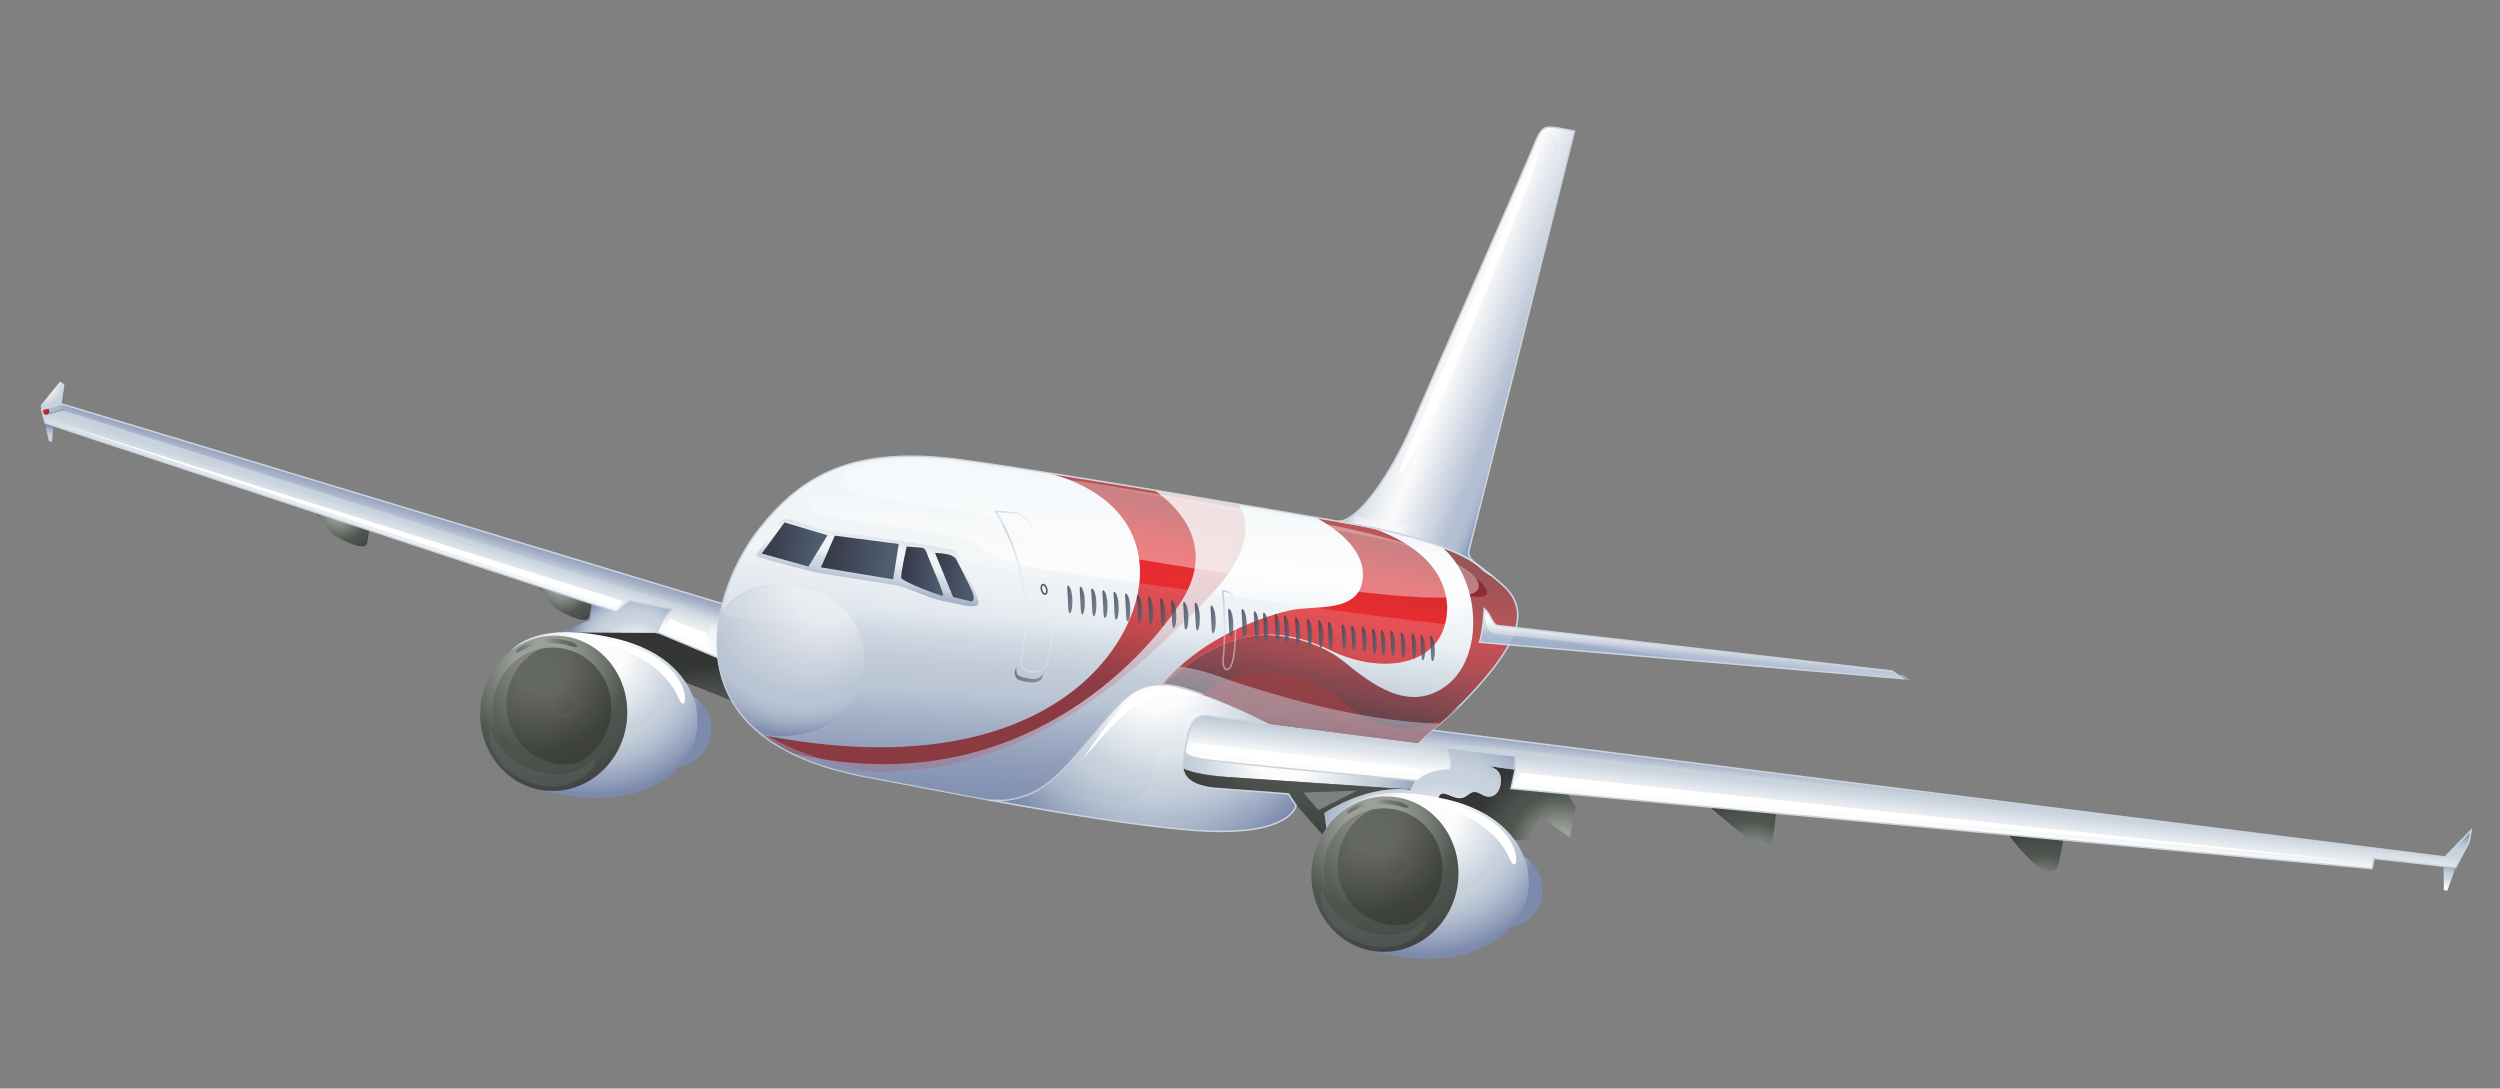 <?xml version="1.0" encoding="utf-8"?>
<!-- Generator: Adobe Illustrator 17.0.0, SVG Export Plug-In . SVG Version: 6.00 Build 0)  -->
<!DOCTYPE svg PUBLIC "-//W3C//DTD SVG 1.1//EN" "http://www.w3.org/Graphics/SVG/1.1/DTD/svg11.dtd">
<svg version="1.1" id="Layer_1" xmlns="http://www.w3.org/2000/svg" xmlns:xlink="http://www.w3.org/1999/xlink" x="0px" y="0px"
	 width="435.403px" height="189.586px" viewBox="0 0 435.403 189.586" enable-background="new 0 0 435.403 189.586"
	 xml:space="preserve">
<rect x="0" y="0" width="435.403" height="189.586" fill="#808080" stroke="none"/>
<g>
	<g>
		<g>
			
				<radialGradient id="SVGID_1_" cx="458.348" cy="-259.577" r="5.113" gradientTransform="matrix(-0.983 -0.185 -0.185 0.983 410.028 419.108)" gradientUnits="userSpaceOnUse">
				<stop  offset="0.208" style="stop-color:#FCFCFC"/>
				<stop  offset="0.465" style="stop-color:#D9E0E7"/>
				<stop  offset="0.563" style="stop-color:#CAD4DE"/>
				<stop  offset="0.673" style="stop-color:#C7D1DC"/>
				<stop  offset="0.768" style="stop-color:#BCC7D5"/>
				<stop  offset="0.857" style="stop-color:#AAB6CA"/>
				<stop  offset="0.942" style="stop-color:#919EBA"/>
				<stop  offset="1" style="stop-color:#7C8AAD"/>
			</radialGradient>
			<polygon fill="url(#SVGID_1_)" points="7.071,70.621 8.521,76.83 9.053,76.928 9.421,73.135 			"/>
			<g>
				
					<radialGradient id="SVGID_2_" cx="365.506" cy="-254.273" r="9.454" gradientTransform="matrix(-0.983 -0.185 -0.185 0.983 410.028 419.108)" gradientUnits="userSpaceOnUse">
					<stop  offset="0.181" style="stop-color:#9CA09A"/>
					<stop  offset="0.576" style="stop-color:#4F5650"/>
					<stop  offset="0.722" style="stop-color:#4A4F4B"/>
					<stop  offset="0.928" style="stop-color:#3B3D3C"/>
					<stop  offset="1" style="stop-color:#343535"/>
				</radialGradient>
				<path fill="url(#SVGID_2_)" d="M92.826,101.23l3.815,4.649c0,0,5.669,3.552,6.012,1.41c0.335-2.142,0.474-2.878,0.474-2.878
					L92.826,101.23z"/>
				<g opacity="0.3">
					
						<radialGradient id="SVGID_3_" cx="365.506" cy="-254.273" r="9.454" gradientTransform="matrix(-0.983 -0.185 -0.185 0.983 410.028 419.108)" gradientUnits="userSpaceOnUse">
						<stop  offset="0.181" style="stop-color:#9CA09A"/>
						<stop  offset="0.576" style="stop-color:#4F5650"/>
						<stop  offset="0.722" style="stop-color:#4A4F4B"/>
						<stop  offset="0.928" style="stop-color:#3B3D3C"/>
						<stop  offset="1" style="stop-color:#343535"/>
					</radialGradient>
					<path fill="url(#SVGID_3_)" d="M103.127,104.411c0,0-0.138,0.736-0.474,2.878c-0.044,0.259-0.16,0.43-0.335,0.539
						c-1.115-2.233-5.735-4.113-8.147-4.962l-1.345-1.636L103.127,104.411z"/>
				</g>
			</g>
			<g>
				
					<radialGradient id="SVGID_4_" cx="405.907" cy="-259.699" r="9.457" gradientTransform="matrix(-0.983 -0.185 -0.185 0.983 410.028 419.108)" gradientUnits="userSpaceOnUse">
					<stop  offset="0.181" style="stop-color:#9CA09A"/>
					<stop  offset="0.576" style="stop-color:#4F5650"/>
					<stop  offset="0.722" style="stop-color:#4A4F4B"/>
					<stop  offset="0.928" style="stop-color:#3B3D3C"/>
					<stop  offset="1" style="stop-color:#343535"/>
				</radialGradient>
				<path fill="url(#SVGID_4_)" d="M54.135,88.405l3.811,4.653c0,0,5.677,3.552,6.012,1.41c0.335-2.146,0.474-2.878,0.474-2.878
					L54.135,88.405z"/>
				<g>
					
						<radialGradient id="SVGID_5_" cx="405.907" cy="-259.699" r="9.46" gradientTransform="matrix(-0.983 -0.185 -0.185 0.983 410.028 419.108)" gradientUnits="userSpaceOnUse">
						<stop  offset="0.181" style="stop-color:#9CA09A"/>
						<stop  offset="0.576" style="stop-color:#4F5650"/>
						<stop  offset="0.722" style="stop-color:#4A4F4B"/>
						<stop  offset="0.928" style="stop-color:#3B3D3C"/>
						<stop  offset="1" style="stop-color:#343535"/>
					</radialGradient>
					<path opacity="0.3" fill="url(#SVGID_5_)" d="M64.432,91.59c0,0-0.138,0.732-0.474,2.878c-0.051,0.324-0.219,0.514-0.477,0.612
						c-1.366-2.525-5.677-4.172-7.954-4.977l-1.392-1.698L64.432,91.59z"/>
				</g>
			</g>
			<g>
				
					<radialGradient id="SVGID_6_" cx="335.096" cy="-229.604" r="15.417" gradientTransform="matrix(-0.983 -0.185 -0.185 0.983 410.028 419.108)" gradientUnits="userSpaceOnUse">
					<stop  offset="0.181" style="stop-color:#9CA09A"/>
					<stop  offset="0.576" style="stop-color:#4F5650"/>
					<stop  offset="0.722" style="stop-color:#4A4F4B"/>
					<stop  offset="0.928" style="stop-color:#3B3D3C"/>
					<stop  offset="1" style="stop-color:#343535"/>
				</radialGradient>
				<polygon fill="url(#SVGID_6_)" points="126.225,115.04 128.138,122.312 97.552,110.19 97.741,110.106 114.697,110.212 				"/>
				<g opacity="0.5">
					
						<radialGradient id="SVGID_7_" cx="335.096" cy="-229.604" r="15.417" gradientTransform="matrix(-0.983 -0.185 -0.185 0.983 410.028 419.108)" gradientUnits="userSpaceOnUse">
						<stop  offset="0.181" style="stop-color:#9CA09A"/>
						<stop  offset="0.576" style="stop-color:#4F5650"/>
						<stop  offset="0.722" style="stop-color:#4A4F4B"/>
						<stop  offset="0.928" style="stop-color:#3B3D3C"/>
						<stop  offset="1" style="stop-color:#343535"/>
					</radialGradient>
					<path fill="url(#SVGID_7_)" d="M97.741,110.106l16.955,0.106l11.528,4.828l1.913,7.272l-2.204-0.871
						c-0.54-1.1-1.215-2.744-1.826-5.039c-0.266-1.523-3.052-1.866-7.435-3.982c-3.192-1.272,1.335,2.11,4.081,6.963l-23.202-9.192
						L97.741,110.106z"/>
				</g>
			</g>
			<g>
				
					<radialGradient id="SVGID_8_" cx="461.127" cy="-271.719" r="7.121" gradientTransform="matrix(-0.983 -0.185 -0.185 0.983 410.028 419.108)" gradientUnits="userSpaceOnUse">
					<stop  offset="0.208" style="stop-color:#FCFCFC"/>
					<stop  offset="0.465" style="stop-color:#D9E0E7"/>
					<stop  offset="0.563" style="stop-color:#CAD4DE"/>
					<stop  offset="0.673" style="stop-color:#C7D1DC"/>
					<stop  offset="0.768" style="stop-color:#BCC7D5"/>
					<stop  offset="0.857" style="stop-color:#AAB6CA"/>
					<stop  offset="0.942" style="stop-color:#919EBA"/>
					<stop  offset="1" style="stop-color:#7C8AAD"/>
				</radialGradient>
				<polygon fill="url(#SVGID_8_)" points="7.071,70.621 10.485,66.438 11.203,66.988 10.711,70.344 10.802,70.371 7.257,71.335 
									"/>
				
					<linearGradient id="SVGID_9_" gradientUnits="userSpaceOnUse" x1="396.86" y1="-255.631" x2="395.993" y2="-263.634" gradientTransform="matrix(-0.983 -0.185 -0.185 0.983 410.028 419.108)">
					<stop  offset="0" style="stop-color:#FCFCFC"/>
					<stop  offset="0.372" style="stop-color:#D9E0E7"/>
					<stop  offset="0.515" style="stop-color:#CAD4DE"/>
					<stop  offset="0.648" style="stop-color:#C7D1DC"/>
					<stop  offset="0.75" style="stop-color:#BDC8D6"/>
					<stop  offset="0.842" style="stop-color:#ADB8CC"/>
					<stop  offset="0.928" style="stop-color:#96A2BD"/>
					<stop  offset="1" style="stop-color:#7C8AAD"/>
				</linearGradient>
				<path fill="url(#SVGID_9_)" d="M10.802,70.371l116.448,35.217l0.911,10.264l-13.465-5.64l-0.224-0.004
					c0.907-2.674,2.612-4.124,2.612-4.124l-7.446-1.472l-2.292,1.91l-4.163-1.337L7.877,73.671l-0.619-2.336L10.802,70.371z"/>
			</g>
			
				<linearGradient id="SVGID_10_" gradientUnits="userSpaceOnUse" x1="458.429" y1="-268.501" x2="457.796" y2="-267.076" gradientTransform="matrix(-0.983 -0.185 -0.185 0.983 410.028 419.108)">
				<stop  offset="0" style="stop-color:#FCFCFC"/>
				<stop  offset="0.402" style="stop-color:#D9E0E7"/>
				<stop  offset="0.557" style="stop-color:#CAD4DE"/>
				<stop  offset="0.668" style="stop-color:#C7D1DC"/>
				<stop  offset="0.765" style="stop-color:#BCC7D5"/>
				<stop  offset="0.855" style="stop-color:#AAB6CA"/>
				<stop  offset="0.941" style="stop-color:#919EBA"/>
				<stop  offset="1" style="stop-color:#7C8AAD"/>
			</linearGradient>
			<path fill="url(#SVGID_10_)" d="M8.248,72.182l-0.386-1.133l2.671-0.681c0.011-0.005,0.018-0.005,0.029-0.005l0.018-0.007
				l0.004,0.007c0.062-0.013,0.127-0.018,0.193-0.007c0.313,0.062,0.517,0.379,0.452,0.707c-0.04,0.233-0.204,0.404-0.408,0.466
				l0.007,0.005l-0.037,0.011c-0.007,0-0.015,0.004-0.022,0.004L8.248,72.182z"/>
			
				<linearGradient id="SVGID_11_" gradientUnits="userSpaceOnUse" x1="396.86" y1="-255.631" x2="396.159" y2="-262.102" gradientTransform="matrix(-0.983 -0.185 -0.185 0.983 410.028 419.108)">
				<stop  offset="0.06" style="stop-color:#F0F5F8"/>
				<stop  offset="0.135" style="stop-color:#F7F9FA"/>
				<stop  offset="0.243" style="stop-color:#FCFCFC"/>
				<stop  offset="0.307" style="stop-color:#F5F8FA"/>
				<stop  offset="0.399" style="stop-color:#F0F5F8"/>
				<stop  offset="0.472" style="stop-color:#DCE4EA"/>
				<stop  offset="0.548" style="stop-color:#CFD8E1"/>
				<stop  offset="0.617" style="stop-color:#CAD4DE"/>
				<stop  offset="0.711" style="stop-color:#AEB9CC"/>
				<stop  offset="0.824" style="stop-color:#929FBB"/>
				<stop  offset="0.924" style="stop-color:#8290B1"/>
				<stop  offset="1" style="stop-color:#7C8AAD"/>
			</linearGradient>
			<path opacity="0.5" fill="url(#SVGID_11_)" d="M10.802,70.371l116.448,35.217l0.911,10.264l-4.261-1.785
				c-0.118-1.064-0.2-2.303-0.186-3.625c0.04-3.858-2.095-4.259-13.988-7.746C97.829,99.208,26.542,76.37,12.351,71.894
				c-3.002-0.929-4.354-0.113-4.671,1.035l-0.422-1.594L10.802,70.371z"/>
			
				<radialGradient id="SVGID_12_" cx="350.686" cy="-243.704" r="11.839" gradientTransform="matrix(-0.983 -0.185 -0.185 0.983 410.028 419.108)" gradientUnits="userSpaceOnUse">
				<stop  offset="0.208" style="stop-color:#FCFCFC"/>
				<stop  offset="0.465" style="stop-color:#D9E0E7"/>
				<stop  offset="0.563" style="stop-color:#CAD4DE"/>
				<stop  offset="0.673" style="stop-color:#C7D1DC"/>
				<stop  offset="0.768" style="stop-color:#BCC7D5"/>
				<stop  offset="0.857" style="stop-color:#AAB6CA"/>
				<stop  offset="0.942" style="stop-color:#919EBA"/>
				<stop  offset="1" style="stop-color:#7C8AAD"/>
			</radialGradient>
			<path fill="url(#SVGID_12_)" d="M109.639,104.611l7.446,1.472c0,0-1.705,1.45-2.612,4.124l-16.731-0.102l4.919-2.124l0.525-2.798
				l4.163,1.337L109.639,104.611z"/>
			
				<radialGradient id="SVGID_13_" cx="459.883" cy="-267.289" r="1.68" gradientTransform="matrix(-0.983 -0.185 -0.185 0.983 410.028 419.108)" gradientUnits="userSpaceOnUse">
				<stop  offset="0" style="stop-color:#E92C30"/>
				<stop  offset="0.161" style="stop-color:#DF2C30"/>
				<stop  offset="0.435" style="stop-color:#C32C30"/>
				<stop  offset="0.646" style="stop-color:#AA2C30"/>
				<stop  offset="0.754" style="stop-color:#98282A"/>
				<stop  offset="0.894" style="stop-color:#882324"/>
				<stop  offset="1" style="stop-color:#822222"/>
			</radialGradient>
			<path fill="url(#SVGID_13_)" d="M7.454,71.525c-0.066,0.328,0.138,0.643,0.452,0.703c0.313,0.058,0.619-0.162,0.678-0.492
				c0.066-0.333-0.138-0.648-0.452-0.705C7.818,70.972,7.512,71.193,7.454,71.525z"/>
			<polygon fill="#FFFFFF" points="8.907,73.314 107.339,105.832 108.559,104.728 			"/>
			<path fill="#FFFFFF" d="M115.77,109.399l7.231,3.112l0.046-2.197l-6.334-2.485C116.712,107.829,115.821,109.133,115.77,109.399z"
				/>
			<g>
				
					<radialGradient id="SVGID_14_" cx="461.132" cy="-271.719" r="7.12" gradientTransform="matrix(-0.983 -0.185 -0.185 0.983 410.028 419.108)" gradientUnits="userSpaceOnUse">
					<stop  offset="0.208" style="stop-color:#FCFCFC"/>
					<stop  offset="0.465" style="stop-color:#D9E0E7"/>
					<stop  offset="0.563" style="stop-color:#CAD4DE"/>
					<stop  offset="0.673" style="stop-color:#C7D1DC"/>
					<stop  offset="0.768" style="stop-color:#BCC7D5"/>
					<stop  offset="0.857" style="stop-color:#AAB6CA"/>
					<stop  offset="0.942" style="stop-color:#919EBA"/>
					<stop  offset="1" style="stop-color:#7C8AAD"/>
				</radialGradient>
				<polygon fill="url(#SVGID_14_)" points="10.857,66.724 11.203,66.988 10.711,70.344 10.802,70.371 7.257,71.335 7.25,71.315 
									"/>
			</g>
			<g opacity="0.5">
				
					<radialGradient id="SVGID_15_" cx="350.686" cy="-243.704" r="11.839" gradientTransform="matrix(-0.983 -0.185 -0.185 0.983 410.028 419.108)" gradientUnits="userSpaceOnUse">
					<stop  offset="0.208" style="stop-color:#FCFCFC"/>
					<stop  offset="0.465" style="stop-color:#D9E0E7"/>
					<stop  offset="0.563" style="stop-color:#CAD4DE"/>
					<stop  offset="0.673" style="stop-color:#C7D1DC"/>
					<stop  offset="0.768" style="stop-color:#BCC7D5"/>
					<stop  offset="0.857" style="stop-color:#AAB6CA"/>
					<stop  offset="0.942" style="stop-color:#919EBA"/>
					<stop  offset="1" style="stop-color:#7C8AAD"/>
				</radialGradient>
				<path fill="url(#SVGID_15_)" d="M113.538,109.53l1.172-3.275l-4.62-0.871l-2.192,1.884l-4.833-1.454l0.12-0.63l4.163,1.337
					l2.292-1.91l7.446,1.472c0,0-1.705,1.45-2.612,4.124l-16.731-0.102l1.826-0.787L113.538,109.53z"/>
			</g>
		</g>
		<g>
			<g>
				
					<radialGradient id="SVGID_16_" cx="353.439" cy="-240.675" r="15.943" gradientTransform="matrix(-0.983 -0.185 -0.185 0.983 410.028 419.108)" gradientUnits="userSpaceOnUse">
					<stop  offset="0.208" style="stop-color:#FCFCFC"/>
					<stop  offset="0.465" style="stop-color:#D9E0E7"/>
					<stop  offset="0.563" style="stop-color:#CAD4DE"/>
					<stop  offset="0.649" style="stop-color:#C3CEDA"/>
					<stop  offset="0.769" style="stop-color:#B1BCCE"/>
					<stop  offset="0.91" style="stop-color:#93A0BC"/>
					<stop  offset="1" style="stop-color:#7C8AAD"/>
				</radialGradient>
				<path fill="url(#SVGID_16_)" d="M111.374,126.353c-0.35,3.585,2.154,6.766,5.595,7.101c3.441,0.335,6.513-2.299,6.865-5.888
					c0.35-3.582-2.155-6.762-5.598-7.101C114.797,120.13,111.724,122.764,111.374,126.353z"/>
				<g opacity="0.5">
					
						<radialGradient id="SVGID_17_" cx="353.439" cy="-240.676" r="15.944" gradientTransform="matrix(-0.983 -0.185 -0.185 0.983 410.028 419.108)" gradientUnits="userSpaceOnUse">
						<stop  offset="0.208" style="stop-color:#FCFCFC"/>
						<stop  offset="0.465" style="stop-color:#D9E0E7"/>
						<stop  offset="0.563" style="stop-color:#CAD4DE"/>
						<stop  offset="0.649" style="stop-color:#C3CEDA"/>
						<stop  offset="0.769" style="stop-color:#B1BCCE"/>
						<stop  offset="0.91" style="stop-color:#93A0BC"/>
						<stop  offset="1" style="stop-color:#7C8AAD"/>
					</radialGradient>
					<path fill="url(#SVGID_17_)" d="M118.235,120.465c1.244,0.12,2.361,0.616,3.268,1.37c0.563,1.395,1.144,4.008-0.111,7.48
						c-1.78,4.077,3.519,0.849,2.133-4.474c0.001-0.007,0.005-0.011,0.007-0.018c0.277,0.856,0.395,1.785,0.301,2.744
						c-0.352,3.589-3.423,6.223-6.865,5.888c-3.441-0.335-5.944-3.516-5.595-7.101C111.724,122.764,114.797,120.13,118.235,120.465z
						"/>
				</g>
			</g>
			
				<radialGradient id="SVGID_18_" cx="357.543" cy="-242.978" r="24.278" gradientTransform="matrix(-0.983 -0.185 -0.185 0.983 410.028 419.108)" gradientUnits="userSpaceOnUse">
				<stop  offset="0.208" style="stop-color:#FCFCFC"/>
				<stop  offset="0.465" style="stop-color:#D9E0E7"/>
				<stop  offset="0.563" style="stop-color:#CAD4DE"/>
				<stop  offset="0.649" style="stop-color:#C3CEDA"/>
				<stop  offset="0.769" style="stop-color:#B1BCCE"/>
				<stop  offset="0.91" style="stop-color:#93A0BC"/>
				<stop  offset="1" style="stop-color:#7C8AAD"/>
			</radialGradient>
			<path fill="url(#SVGID_18_)" d="M88.764,113.637c0,0,3.709-5.782,17.861-2.561c11.807,2.506,16.297,10.617,14.425,17.624
				c-1.612,6.023-10.284,13.787-28.18,8.471C91.358,129.851,88.764,113.637,88.764,113.637z"/>
			<g opacity="0.5">
				
					<radialGradient id="SVGID_19_" cx="357.543" cy="-242.98" r="24.279" gradientTransform="matrix(-0.983 -0.185 -0.185 0.983 410.028 419.108)" gradientUnits="userSpaceOnUse">
					<stop  offset="0.208" style="stop-color:#FCFCFC"/>
					<stop  offset="0.465" style="stop-color:#D9E0E7"/>
					<stop  offset="0.563" style="stop-color:#CAD4DE"/>
					<stop  offset="0.649" style="stop-color:#C3CEDA"/>
					<stop  offset="0.769" style="stop-color:#B1BCCE"/>
					<stop  offset="0.91" style="stop-color:#93A0BC"/>
					<stop  offset="1" style="stop-color:#7C8AAD"/>
				</radialGradient>
				<path fill="url(#SVGID_19_)" d="M98.856,110.099c3.571,0.78,7.892,2.809,10.131,7.954c4.235,9.717-3.782,14.181,3.634,14.848
					c6.529,0.495,8.923-4.383,8.449-8.708c-0.412-3.756-3.315-8.329-8.365-11.055c7.234,3.571,9.854,9.921,8.344,15.562
					c-1.612,6.023-10.284,13.787-28.18,8.471c-1.512-7.32-4.106-23.534-4.106-23.534S91.045,110.081,98.856,110.099z"/>
			</g>
			<g>
				<g>
					
						<radialGradient id="SVGID_20_" cx="365.668" cy="-234.213" r="25.313" gradientTransform="matrix(-0.983 -0.185 -0.188 0.998 409.947 417.42)" gradientUnits="userSpaceOnUse">
						<stop  offset="0.181" style="stop-color:#9CA09A"/>
						<stop  offset="0.576" style="stop-color:#4F5650"/>
						<stop  offset="0.722" style="stop-color:#4A4F4B"/>
						<stop  offset="0.928" style="stop-color:#3B3D3C"/>
						<stop  offset="1" style="stop-color:#343535"/>
					</radialGradient>
					<path fill="url(#SVGID_20_)" d="M83.71,123.004c-0.736,7.437,4.369,14.013,11.393,14.687
						c7.032,0.681,13.33-4.799,14.068-12.235c0.734-7.433-4.367-14.013-11.397-14.687C90.746,110.092,84.446,115.568,83.71,123.004z
						"/>
					<path opacity="0.5" fill="#4E5143" d="M85.892,122.374c-0.576,5.819,3.549,10.974,9.218,11.525
						c5.67,0.543,10.73-3.728,11.31-9.543c0.576-5.819-3.556-10.978-9.222-11.524C91.533,112.289,86.464,116.559,85.892,122.374z"/>
					<g>
						
							<radialGradient id="SVGID_21_" cx="373.259" cy="-225.539" r="23.747" gradientTransform="matrix(-0.983 -0.185 -0.188 0.998 409.947 417.42)" gradientUnits="userSpaceOnUse">
							<stop  offset="0" style="stop-color:#343535"/>
							<stop  offset="0.184" style="stop-color:#2D2E2D"/>
							<stop  offset="0.613" style="stop-color:#212120"/>
							<stop  offset="1" style="stop-color:#1D1D1B"/>
						</radialGradient>
						<path opacity="0.5" fill="url(#SVGID_21_)" d="M88.253,121.561c0.379-3.855,2.733-7.014,5.921-8.559
							c0.973-0.204,1.986-0.266,3.024-0.171c5.666,0.547,9.798,5.706,9.222,11.524c-0.384,3.848-2.736,7.01-5.924,8.563
							c-0.969,0.2-1.986,0.266-3.024,0.164C91.802,132.536,87.674,127.377,88.253,121.561z"/>
					</g>
					<path opacity="0.3" fill="#7E7E7E" d="M103.287,132.412c0,0-3.454,3.691-9.48,1.997c-6.026-1.702-7.52-5.48-8.147-7.284
						c-0.626-1.796-1.887,6.362,7.076,9.32C100.653,139.058,105.174,131.931,103.287,132.412z"/>
					<g opacity="0.4">
						<g>
							<path fill="#4E5143" d="M95.883,122.192c-0.255,1.348,0.612,2.638,1.938,2.889c1.326,0.248,2.602-0.638,2.856-1.986
								c0.255-1.341-0.616-2.634-1.938-2.882C97.413,119.962,96.138,120.847,95.883,122.192z M96.546,122.316
								c0.186-0.969,1.108-1.611,2.062-1.429c0.958,0.182,1.585,1.115,1.403,2.088c-0.186,0.969-1.108,1.611-2.066,1.428
								C96.991,124.221,96.364,123.289,96.546,122.316z"/>
						</g>
					</g>
				</g>
				<g opacity="0.3">
					
						<radialGradient id="SVGID_22_" cx="365.669" cy="-234.213" r="25.313" gradientTransform="matrix(-0.983 -0.185 -0.188 0.998 409.947 417.42)" gradientUnits="userSpaceOnUse">
						<stop  offset="0.181" style="stop-color:#9CA09A"/>
						<stop  offset="0.576" style="stop-color:#4F5650"/>
						<stop  offset="0.722" style="stop-color:#4A4F4B"/>
						<stop  offset="0.928" style="stop-color:#3B3D3C"/>
						<stop  offset="1" style="stop-color:#343535"/>
					</radialGradient>
					<path fill="url(#SVGID_22_)" d="M85.331,122.535c0.076-1.851,0.769-4.056,3.053-6.89c4.868-5.342,11.911-2.7,13.459-1.661
						c1.552,1.038,2.685,0.412,0.579-1.104c-4.019-2.886-8.464-1.898-9.983-1.429c1.669-0.605,3.476-0.86,5.334-0.681
						c7.03,0.674,12.131,7.255,11.397,14.687c-0.738,7.436-7.036,12.916-14.068,12.235c-7.025-0.674-12.13-7.251-11.393-14.687
						c0.098-1.002,0.302-1.964,0.59-2.882C83.225,124.061,85.266,124.207,85.331,122.535z"/>
				</g>
				
					<radialGradient id="SVGID_23_" cx="367.075" cy="-238.387" r="5.281" gradientTransform="matrix(-0.983 -0.185 -0.188 0.998 409.947 417.42)" gradientUnits="userSpaceOnUse">
					<stop  offset="0.181" style="stop-color:#9CA09A"/>
					<stop  offset="0.576" style="stop-color:#4F5650"/>
					<stop  offset="0.722" style="stop-color:#4A4F4B"/>
					<stop  offset="0.928" style="stop-color:#3B3D3C"/>
					<stop  offset="1" style="stop-color:#343535"/>
				</radialGradient>
				<path opacity="0.5" fill="url(#SVGID_23_)" d="M99.192,112.453c0,0-4.427-1.395-8.242,0.78c-2.893,1.694,0.16-2.307,5.163-2.015
					C101.115,111.509,101.505,113.356,99.192,112.453z"/>
			</g>
			<path fill="#FFFFFF" d="M102.853,111.56c0,0,11.894,1.786,15.398,10.173C120.193,125.963,121.514,112.23,102.853,111.56z"/>
		</g>
		<path fill="none" stroke="#CAD4DE" stroke-width="0.271" stroke-miterlimit="10" d="M10.802,70.371l116.448,35.217l0.911,10.264
			l-13.465-5.64l-0.224-0.004c0.907-2.674,2.612-4.124,2.612-4.124l-7.446-1.472l-2.292,1.91l-4.163-1.337L7.877,73.671
			l-0.619-2.336L10.802,70.371z"/>
	</g>
	
		<linearGradient id="SVGID_24_" gradientUnits="userSpaceOnUse" x1="272.065" y1="-288.855" x2="264.898" y2="-228.792" gradientTransform="matrix(-0.983 -0.185 -0.185 0.983 410.028 419.108)">
		<stop  offset="0.06" style="stop-color:#F0F5F8"/>
		<stop  offset="0.135" style="stop-color:#F7F9FA"/>
		<stop  offset="0.243" style="stop-color:#FCFCFC"/>
		<stop  offset="0.307" style="stop-color:#F5F8FA"/>
		<stop  offset="0.399" style="stop-color:#F0F5F8"/>
		<stop  offset="0.472" style="stop-color:#DCE4EA"/>
		<stop  offset="0.548" style="stop-color:#CFD8E1"/>
		<stop  offset="0.617" style="stop-color:#CAD4DE"/>
		<stop  offset="0.711" style="stop-color:#AEB9CC"/>
		<stop  offset="0.824" style="stop-color:#929FBB"/>
		<stop  offset="0.924" style="stop-color:#8290B1"/>
		<stop  offset="1" style="stop-color:#7C8AAD"/>
	</linearGradient>
	<path fill="url(#SVGID_24_)" d="M132.106,92.293c7.631-9.73,16.722-14.775,35.681-12.159c18.958,2.611,65.042,10.621,65.042,10.621
		c0.156,0.029,0.319,0.033,0.488,0.022l0.046,0.084c0,0,19.174,2.926,24.68,8.103c0.576,0.543,1.166,0.954,1.758,1.275
		c0.617,0.503,1.306,1.086,2.075,1.792c4.352,4.001,2.571,9.04-2.625,15.373c-5.196,6.332-9.891,9.768-9.891,9.768l-2.446,2.248
		l-25.831-3.327c-2.904-1.527-8.32-4.168-14.206-6.027c-8.723-2.751-11.091,1.399-17.056,8.508
		c-5.145,6.132-9.278,11.666-17.99,10.668c-0.958-0.179-1.913-0.354-2.867-0.532c-0.029-0.007-0.058-0.011-0.089-0.018
		c-0.004,0.004-0.004,0.004-0.004,0.004c-6.282-1.17-12.454-2.358-18.112-3.425C114.789,128.481,124.474,102.029,132.106,92.293z"/>
	
		<radialGradient id="SVGID_25_" cx="324.656" cy="-260.514" r="25.241" fx="318.404" fy="-261.141" gradientTransform="matrix(-0.983 -0.185 -0.185 0.983 410.028 419.108)" gradientUnits="userSpaceOnUse">
		<stop  offset="0.208" style="stop-color:#FCFCFC"/>
		<stop  offset="0.569" style="stop-color:#D9E0E7"/>
		<stop  offset="0.708" style="stop-color:#CAD4DE"/>
		<stop  offset="0.781" style="stop-color:#C7D1DC"/>
		<stop  offset="0.845" style="stop-color:#BCC7D5"/>
		<stop  offset="0.904" style="stop-color:#AAB6CA"/>
		<stop  offset="0.961" style="stop-color:#919EBA"/>
		<stop  offset="1" style="stop-color:#7C8AAD"/>
	</radialGradient>
	<path fill="url(#SVGID_25_)" d="M125.412,106.958c0.701-1.144,4.791-6.966,14.327-4.671c10.555,2.547,13.854,12.829,7.935,20.812
		c-3.257,4.394-9.136,5.658-14.973,4.886C125.225,122.09,124.008,114.161,125.412,106.958z"/>
	<g>
		<path fill="none" d="M261.875,102.032c-0.696-0.638-1.323-1.173-1.896-1.643C261.184,101.314,261.875,102.032,261.875,102.032z"/>
		<g>
			
				<linearGradient id="SVGID_26_" gradientUnits="userSpaceOnUse" x1="236.399" y1="-287.627" x2="236.399" y2="-255.99" gradientTransform="matrix(-0.983 -0.185 -0.185 0.983 410.028 419.108)">
				<stop  offset="0.018" style="stop-color:#AA2C30"/>
				<stop  offset="0.073" style="stop-color:#B72C30"/>
				<stop  offset="0.208" style="stop-color:#D32C30"/>
				<stop  offset="0.327" style="stop-color:#E32C30"/>
				<stop  offset="0.417" style="stop-color:#E92C30"/>
				<stop  offset="0.562" style="stop-color:#DF2C30"/>
				<stop  offset="0.81" style="stop-color:#C32C30"/>
				<stop  offset="1" style="stop-color:#AA2C30"/>
			</linearGradient>
			<path fill="url(#SVGID_26_)" d="M212.326,112.405c2.046-1.067,4.294-1.61,6.575-1.76c-4.902,0.557-10.185,3.086-16.29,8.588
				c-0.056,0-0.122-0.011-0.178-0.011c6.249-7.451,15.789-11.415,22.171-12.913c4.252-0.998,12.734,0.751,12.765-6.238
				c0.022-4.707-4.957-8.183-8.198-9.95c2.315,0.401,3.658,0.634,3.658,0.634c0.403,0.076,0.851,0.018,1.328-0.171
				c5.13,1.122,17.555,4.901,17.897,15.252c-0.153,10.318-11.331,11.794-20.178,7.502c-4.232-2.051-8.442-3.214-12.975-2.693
				C216.62,110.795,214.372,111.338,212.326,112.405L212.326,112.405z"/>
			
				<linearGradient id="SVGID_27_" gradientUnits="userSpaceOnUse" x1="230.187" y1="-286.267" x2="230.187" y2="-255.36" gradientTransform="matrix(-0.983 -0.185 -0.185 0.983 410.028 419.108)">
				<stop  offset="0" style="stop-color:#812C30"/>
				<stop  offset="0.103" style="stop-color:#8B2C30"/>
				<stop  offset="0.279" style="stop-color:#A72C30"/>
				<stop  offset="0.424" style="stop-color:#C22C30"/>
				<stop  offset="0.546" style="stop-color:#AE2C30"/>
				<stop  offset="0.764" style="stop-color:#812C30"/>
				<stop  offset="0.825" style="stop-color:#772C30"/>
				<stop  offset="0.929" style="stop-color:#5B2C30"/>
				<stop  offset="1" style="stop-color:#452C30"/>
			</linearGradient>
			<path fill="url(#SVGID_27_)" d="M218.901,110.645c5.73-0.379,11.65,1.749,14.988,4.453c4.666,3.778,11.479,9.342,18.098,4.245
				s5.788-18.222-0.603-23.84c3.354,0.711,6.877,3.567,8.595,4.886c0.574,0.47,1.201,1.006,1.896,1.643
				c4.352,4.001,2.571,9.04-2.625,15.373c-5.196,6.332-9.891,9.768-9.891,9.768l-2.446,2.248l-25.831-3.327
				c-2.904-1.527-8.32-4.168-14.206-6.027c-1.622-0.51-3.015-0.776-4.265-0.834C208.715,113.732,213.998,111.203,218.901,110.645z"
				/>
		</g>
		
			<linearGradient id="SVGID_28_" gradientUnits="userSpaceOnUse" x1="250.276" y1="-260.346" x2="321.06" y2="-260.346" gradientTransform="matrix(-0.983 -0.185 -0.185 0.983 410.028 419.108)">
			<stop  offset="0.018" style="stop-color:#AA2C30"/>
			<stop  offset="0.073" style="stop-color:#B72C30"/>
			<stop  offset="0.208" style="stop-color:#D32C30"/>
			<stop  offset="0.327" style="stop-color:#E32C30"/>
			<stop  offset="0.417" style="stop-color:#E92C30"/>
			<stop  offset="0.562" style="stop-color:#DF2C30"/>
			<stop  offset="0.81" style="stop-color:#C32C30"/>
			<stop  offset="1" style="stop-color:#AA2C30"/>
		</linearGradient>
		<path opacity="0.2" fill="url(#SVGID_28_)" d="M205.52,105.096c6.781-10.26-0.762-17.154-4.505-19.741
			c5.147,0.854,10.16,1.698,14.633,2.456c1.944,2.831,2.851,8.26-6.054,17.136c-12.477,12.439-33.368,33.685-65.511,28.689
			c-2.394-0.743-4.52-1.592-6.4-2.532C174.043,139.827,197.109,117.823,205.52,105.096z"/>
		
			<linearGradient id="SVGID_29_" gradientUnits="userSpaceOnUse" x1="292.163" y1="-287.625" x2="292.163" y2="-255.99" gradientTransform="matrix(-0.983 -0.185 -0.185 0.983 410.028 419.108)">
			<stop  offset="0.018" style="stop-color:#AA2C30"/>
			<stop  offset="0.073" style="stop-color:#B72C30"/>
			<stop  offset="0.208" style="stop-color:#D32C30"/>
			<stop  offset="0.327" style="stop-color:#E32C30"/>
			<stop  offset="0.417" style="stop-color:#E92C30"/>
			<stop  offset="0.527" style="stop-color:#DF2B2F"/>
			<stop  offset="0.717" style="stop-color:#C3292C"/>
			<stop  offset="0.961" style="stop-color:#972728"/>
			<stop  offset="1" style="stop-color:#8F2627"/>
		</linearGradient>
		<path fill="url(#SVGID_29_)" d="M198.501,98.439c-0.875-11.778-12.807-15.346-16.564-16.181c6.014,0.947,12.645,2.03,19.078,3.097
			c3.744,2.587,11.286,9.48,4.505,19.741c-8.411,12.727-31.477,34.73-67.838,26.008c-1.888-0.947-3.527-1.986-4.942-3.097
			C182.179,137.684,199.517,112.172,198.501,98.439z"/>
	</g>
	
		<linearGradient id="SVGID_30_" gradientUnits="userSpaceOnUse" x1="313.578" y1="-273.404" x2="313.443" y2="-260.391" gradientTransform="matrix(-0.983 -0.185 -0.185 0.983 410.028 419.108)">
		<stop  offset="0" style="stop-color:#CAD4DE"/>
		<stop  offset="0.001" style="stop-color:#CAD4DE"/>
		<stop  offset="0.099" style="stop-color:#E6EAEF"/>
		<stop  offset="0.184" style="stop-color:#F6F7F8"/>
		<stop  offset="0.25" style="stop-color:#FCFCFC"/>
		<stop  offset="0.311" style="stop-color:#F5F8FA"/>
		<stop  offset="0.399" style="stop-color:#F0F5F8"/>
		<stop  offset="0.472" style="stop-color:#DCE4EA"/>
		<stop  offset="0.548" style="stop-color:#CFD8E1"/>
		<stop  offset="0.617" style="stop-color:#CAD4DE"/>
		<stop  offset="0.711" style="stop-color:#AEB9CC"/>
		<stop  offset="0.824" style="stop-color:#929FBB"/>
		<stop  offset="0.924" style="stop-color:#8290B1"/>
		<stop  offset="1" style="stop-color:#7C8AAD"/>
	</linearGradient>
	<path fill="url(#SVGID_30_)" d="M166.422,95.878c0,0-5.044-1.046-12.924-2.164c-7.883-1.119-7.506-0.681-12.379-2.149
		c-4.872-1.476-4.573-1.603-5.903,0.076c-1.33,1.68-1.78,2.609-3.018,4.303c-0.964,1.202-0.097,0.998,0.936,1.374
		c1.031,0.379,6.56,1.792,8.495,2.248c1.938,0.459,12.856,2.059,14.633,2.398c1.776,0.335,5.29,2.193,8.041,2.711
		c2.755,0.521,6.56,1.789,6.079-0.047C169.9,102.786,166.422,95.878,166.422,95.878z"/>
	<path fill="none" d="M168.962,138.712c0.954,0.178,1.909,0.353,2.867,0.532C170.924,139.138,169.971,138.963,168.962,138.712z"/>
	
		<radialGradient id="SVGID_31_" cx="260.669" cy="-258.525" r="32.415" gradientTransform="matrix(-0.983 -0.185 -0.185 0.983 410.028 419.108)" gradientUnits="userSpaceOnUse">
		<stop  offset="0.208" style="stop-color:#FCFCFC"/>
		<stop  offset="0.465" style="stop-color:#D9E0E7"/>
		<stop  offset="0.563" style="stop-color:#CAD4DE"/>
		<stop  offset="0.649" style="stop-color:#C3CEDA"/>
		<stop  offset="0.769" style="stop-color:#B1BCCE"/>
		<stop  offset="0.91" style="stop-color:#93A0BC"/>
		<stop  offset="1" style="stop-color:#7C8AAD"/>
	</radialGradient>
	<path fill="url(#SVGID_31_)" d="M189.82,128.575c5.964-7.109,8.333-11.259,17.056-8.508c5.886,1.858,11.302,4.5,14.206,6.027
		l-10.936-1.407c0,0-2.509-0.612-3.287,3.516c-0.78,4.128-0.353,1.866-0.78,4.128c-0.428,2.267,0.368,4.624,6.089,5.014
		c5.722,0.39,12.242,0.933,12.242,0.933l1.317,2.018c-0.191,0.78-2.044,5.629-18.505,4.256c-9.723-0.813-22.648-2.973-35.392-5.308
		C180.541,140.242,184.675,134.707,189.82,128.575z"/>
	<path fill="none" stroke="#2F3437" stroke-width="0.271" stroke-miterlimit="10" d="M168.962,138.712
		c-0.029-0.007-0.062-0.011-0.093-0.015c0,0,0,0,0.004-0.004C168.904,138.701,168.933,138.704,168.962,138.712z"/>
	
		<linearGradient id="SVGID_32_" gradientUnits="userSpaceOnUse" x1="321.765" y1="-268.329" x2="332.428" y2="-268.329" gradientTransform="matrix(-0.983 -0.185 -0.185 0.983 410.028 419.108)">
		<stop  offset="0.079" style="stop-color:#2F4054"/>
		<stop  offset="1" style="stop-color:#100F1F"/>
	</linearGradient>
	<polygon fill="url(#SVGID_32_)" points="136.629,90.988 132.665,96.403 140.79,98.672 144.115,93.229 	"/>
	
		<linearGradient id="SVGID_33_" gradientUnits="userSpaceOnUse" x1="309.11" y1="-268.465" x2="321.852" y2="-268.465" gradientTransform="matrix(-0.983 -0.185 -0.185 0.983 410.028 419.108)">
		<stop  offset="0.079" style="stop-color:#2F4054"/>
		<stop  offset="1" style="stop-color:#100F1F"/>
	</linearGradient>
	<polygon fill="url(#SVGID_33_)" points="145.394,93.288 142.973,98.808 155.543,100.906 156.523,94.745 	"/>
	
		<linearGradient id="SVGID_34_" gradientUnits="userSpaceOnUse" x1="300.048" y1="-268.057" x2="307.904" y2="-268.057" gradientTransform="matrix(-0.983 -0.185 -0.185 0.983 410.028 419.108)">
		<stop  offset="0.079" style="stop-color:#2F4054"/>
		<stop  offset="1" style="stop-color:#100F1F"/>
	</linearGradient>
	<path fill="url(#SVGID_34_)" d="M157.909,95.19c0,0-1.082,4.762-0.933,5.432c0.147,0.674,6.841,3.225,7.227,3.115
		c0.39-0.109-2.154-5.651-2.573-6.832c-0.419-1.184-0.548-1.486-1.273-1.53C159.629,95.331,157.909,95.19,157.909,95.19z"/>
	
		<linearGradient id="SVGID_35_" gradientUnits="userSpaceOnUse" x1="294.691" y1="-267.876" x2="302.783" y2="-267.876" gradientTransform="matrix(-0.983 -0.185 -0.185 0.983 410.028 419.108)">
		<stop  offset="0.079" style="stop-color:#2F4054"/>
		<stop  offset="1" style="stop-color:#100F1F"/>
	</linearGradient>
	<path fill="url(#SVGID_35_)" d="M162.85,96.308l3.148,7.673l3.163,0.784c0,0,0.745-0.044,0.268-1.421
		c-0.474-1.381-2.917-5.979-2.917-5.979s-0.344-0.616-1.587-0.849C163.681,96.279,162.85,96.308,162.85,96.308z"/>
	<g opacity="0.5">
		
			<linearGradient id="SVGID_36_" gradientUnits="userSpaceOnUse" x1="279.857" y1="-267.464" x2="294.038" y2="-267.464" gradientTransform="matrix(-0.983 -0.185 -0.185 0.983 410.028 419.108)">
			<stop  offset="0.06" style="stop-color:#F0F5F8"/>
			<stop  offset="0.135" style="stop-color:#F7F9FA"/>
			<stop  offset="0.243" style="stop-color:#FCFCFC"/>
			<stop  offset="0.307" style="stop-color:#F5F8FA"/>
			<stop  offset="0.399" style="stop-color:#F0F5F8"/>
			<stop  offset="0.472" style="stop-color:#DCE4EA"/>
			<stop  offset="0.548" style="stop-color:#CFD8E1"/>
			<stop  offset="0.617" style="stop-color:#CAD4DE"/>
			<stop  offset="0.711" style="stop-color:#AEB9CC"/>
			<stop  offset="0.824" style="stop-color:#929FBB"/>
			<stop  offset="0.924" style="stop-color:#8290B1"/>
			<stop  offset="1" style="stop-color:#7C8AAD"/>
		</linearGradient>
		<path fill="url(#SVGID_36_)" d="M177.747,115.99c-0.195-0.343-0.235-0.703-0.117-1.035c3.485-14.144-4.252-25.705-4.328-25.822
			l-0.155-0.229l0.273,0.022c0.013,0,1.113,0.066,2.589,0.208c0.139,0.011,0.27,0.025,0.399,0.033
			c0.25,0.015,0.483,0.037,0.712,0.08c0.889,0.164,1.663,0.732,3.203,3.232c4.937,8.282,3.011,21.18,1.958,23.395
			c-0.485,1.02-1.498,1.49-2.713,1.264C178.767,116.985,178.067,116.544,177.747,115.99z M176.388,89.436
			c-0.129-0.007-0.264-0.018-0.404-0.033c-1.042-0.098-1.896-0.164-2.308-0.193c1.067,1.705,7.46,12.65,4.214,25.822
			c-0.097,0.27-0.064,0.547,0.093,0.82c0.277,0.485,0.922,0.882,1.639,1.017c1.084,0.208,1.986-0.208,2.414-1.111
			c1.04-2.186,2.942-14.942-1.946-23.136c-1.483-2.416-2.204-2.955-3.021-3.108C176.858,89.469,176.639,89.458,176.388,89.436z"/>
	</g>
	<path fill="none" stroke="#2F3437" stroke-width="0.271" stroke-miterlimit="10" d="M181.403,102.753
		c0.126,0.456,0.419,0.776,0.658,0.714c0.244-0.066,0.339-0.492,0.219-0.947c-0.122-0.459-0.419-0.78-0.658-0.71
		C181.381,101.872,181.283,102.294,181.403,102.753z"/>
	
		<linearGradient id="SVGID_37_" gradientUnits="userSpaceOnUse" x1="280.358" y1="-253.279" x2="285.312" y2="-253.279" gradientTransform="matrix(-0.983 -0.185 -0.185 0.983 410.028 419.108)">
		<stop  offset="0.079" style="stop-color:#2F4054"/>
		<stop  offset="1" style="stop-color:#100F1F"/>
	</linearGradient>
	<path opacity="0.5" fill="url(#SVGID_37_)" d="M181.704,117.251c0,0-0.519,1.275-2.204,0.962c-1.687-0.324-2.592-0.401-2.465-1.57
		c0.129-1.173-1.19,1.432,0.748,1.887C179.718,118.989,181.512,119.233,181.704,117.251z"/>
	<g opacity="0.8">
		
			<linearGradient id="SVGID_38_" gradientUnits="userSpaceOnUse" x1="277.566" y1="-267.729" x2="279.064" y2="-267.729" gradientTransform="matrix(-0.983 -0.185 -0.185 0.983 410.028 419.108)">
			<stop  offset="0.079" style="stop-color:#2F4054"/>
			<stop  offset="1" style="stop-color:#100F1F"/>
		</linearGradient>
		<path fill="url(#SVGID_38_)" d="M185.868,102.374c0,0,0.124,1.541,0.182,3.418c0.06,1.873,0.77,1.028,0.717-1.246
			C186.719,102.258,185.845,101.405,185.868,102.374z"/>
		
			<linearGradient id="SVGID_39_" gradientUnits="userSpaceOnUse" x1="275.397" y1="-267.932" x2="276.895" y2="-267.932" gradientTransform="matrix(-0.983 -0.185 -0.185 0.983 410.028 419.108)">
			<stop  offset="0.079" style="stop-color:#2F4054"/>
			<stop  offset="1" style="stop-color:#100F1F"/>
		</linearGradient>
		<path fill="url(#SVGID_39_)" d="M188.036,102.578c0,0,0.126,1.538,0.184,3.414c0.06,1.876,0.767,1.031,0.718-1.242
			C188.889,102.462,188.014,101.61,188.036,102.578z"/>
		
			<linearGradient id="SVGID_40_" gradientUnits="userSpaceOnUse" x1="273.364" y1="-268" x2="274.862" y2="-268" gradientTransform="matrix(-0.983 -0.185 -0.185 0.983 410.028 419.108)">
			<stop  offset="0.079" style="stop-color:#2F4054"/>
			<stop  offset="1" style="stop-color:#100F1F"/>
		</linearGradient>
		<path fill="url(#SVGID_40_)" d="M190.047,102.888c0,0,0.122,1.541,0.184,3.418c0.06,1.873,0.767,1.028,0.717-1.246
			C190.896,102.775,190.026,101.915,190.047,102.888z"/>
		
			<linearGradient id="SVGID_41_" gradientUnits="userSpaceOnUse" x1="271.399" y1="-268.067" x2="272.896" y2="-268.067" gradientTransform="matrix(-0.983 -0.185 -0.185 0.983 410.028 419.108)">
			<stop  offset="0.079" style="stop-color:#2F4054"/>
			<stop  offset="1" style="stop-color:#100F1F"/>
		</linearGradient>
		<path fill="url(#SVGID_41_)" d="M191.991,103.191c0,0,0.126,1.538,0.182,3.41c0.06,1.877,0.77,1.028,0.718-1.246
			C192.842,103.071,191.966,102.221,191.991,103.191z"/>
		
			<linearGradient id="SVGID_42_" gradientUnits="userSpaceOnUse" x1="269.433" y1="-268.135" x2="270.931" y2="-268.135" gradientTransform="matrix(-0.983 -0.185 -0.185 0.983 410.028 419.108)">
			<stop  offset="0.079" style="stop-color:#2F4054"/>
			<stop  offset="1" style="stop-color:#100F1F"/>
		</linearGradient>
		<path fill="url(#SVGID_42_)" d="M193.935,103.486c0,0,0.124,1.541,0.182,3.414c0.062,1.877,0.769,1.028,0.719-1.242
			C194.788,103.369,193.91,102.517,193.935,103.486z"/>
		
			<linearGradient id="SVGID_43_" gradientUnits="userSpaceOnUse" x1="267.398" y1="-268.226" x2="268.897" y2="-268.226" gradientTransform="matrix(-0.983 -0.185 -0.185 0.983 410.028 419.108)">
			<stop  offset="0.079" style="stop-color:#2F4054"/>
			<stop  offset="1" style="stop-color:#100F1F"/>
		</linearGradient>
		<path fill="url(#SVGID_43_)" d="M195.95,103.774c0,0,0.122,1.541,0.184,3.414c0.06,1.876,0.77,1.028,0.718-1.242
			C196.801,103.661,195.926,102.801,195.95,103.774z"/>
		
			<linearGradient id="SVGID_44_" gradientUnits="userSpaceOnUse" x1="265.32" y1="-268.361" x2="266.817" y2="-268.361" gradientTransform="matrix(-0.983 -0.185 -0.185 0.983 410.028 419.108)">
			<stop  offset="0.079" style="stop-color:#2F4054"/>
			<stop  offset="1" style="stop-color:#100F1F"/>
		</linearGradient>
		<path fill="url(#SVGID_44_)" d="M198.02,104.025c0,0,0.126,1.541,0.182,3.418c0.058,1.877,0.769,1.028,0.718-1.246
			C198.868,103.909,197.994,103.056,198.02,104.025z"/>
		
			<linearGradient id="SVGID_45_" gradientUnits="userSpaceOnUse" x1="263.376" y1="-268.453" x2="264.875" y2="-268.453" gradientTransform="matrix(-0.983 -0.185 -0.185 0.983 410.028 419.108)">
			<stop  offset="0.079" style="stop-color:#2F4054"/>
			<stop  offset="1" style="stop-color:#100F1F"/>
		</linearGradient>
		<path fill="url(#SVGID_45_)" d="M199.945,104.298c0,0,0.122,1.541,0.184,3.414c0.06,1.869,0.769,1.028,0.716-1.242
			C200.792,104.185,199.919,103.325,199.945,104.298z"/>
		
			<linearGradient id="SVGID_46_" gradientUnits="userSpaceOnUse" x1="261.254" y1="-268.543" x2="262.749" y2="-268.543" gradientTransform="matrix(-0.983 -0.185 -0.185 0.983 410.028 419.108)">
			<stop  offset="0.079" style="stop-color:#2F4054"/>
			<stop  offset="1" style="stop-color:#100F1F"/>
		</linearGradient>
		<path fill="url(#SVGID_46_)" d="M202.051,104.604c0,0,0.119,1.541,0.182,3.414c0.058,1.873,0.765,1.028,0.716-1.246
			C202.898,104.488,202.024,103.631,202.051,104.604z"/>
		
			<linearGradient id="SVGID_47_" gradientUnits="userSpaceOnUse" x1="259.31" y1="-268.586" x2="260.807" y2="-268.586" gradientTransform="matrix(-0.983 -0.185 -0.185 0.983 410.028 419.108)">
			<stop  offset="0.079" style="stop-color:#2F4054"/>
			<stop  offset="1" style="stop-color:#100F1F"/>
		</linearGradient>
		<path fill="url(#SVGID_47_)" d="M203.966,104.921c0,0,0.126,1.541,0.182,3.414c0.062,1.873,0.771,1.028,0.718-1.246
			C204.816,104.805,203.942,103.952,203.966,104.921z"/>
		
			<linearGradient id="SVGID_48_" gradientUnits="userSpaceOnUse" x1="257.186" y1="-268.679" x2="258.682" y2="-268.679" gradientTransform="matrix(-0.983 -0.185 -0.185 0.983 410.028 419.108)">
			<stop  offset="0.079" style="stop-color:#2F4054"/>
			<stop  offset="1" style="stop-color:#100F1F"/>
		</linearGradient>
		<path fill="url(#SVGID_48_)" d="M206.072,105.224c0,0,0.12,1.541,0.178,3.414c0.064,1.873,0.771,1.028,0.722-1.242
			C206.923,105.107,206.048,104.254,206.072,105.224z"/>
		
			<linearGradient id="SVGID_49_" gradientUnits="userSpaceOnUse" x1="255.198" y1="-268.903" x2="256.695" y2="-268.903" gradientTransform="matrix(-0.983 -0.185 -0.185 0.983 410.028 419.108)">
			<stop  offset="0.079" style="stop-color:#2F4054"/>
			<stop  offset="1" style="stop-color:#100F1F"/>
		</linearGradient>
		<path fill="url(#SVGID_49_)" d="M208.065,105.373c0,0,0.124,1.541,0.184,3.411c0.06,1.876,0.767,1.028,0.717-1.242
			C208.914,105.257,208.043,104.404,208.065,105.373z"/>
		
			<linearGradient id="SVGID_50_" gradientUnits="userSpaceOnUse" x1="252.397" y1="-268.948" x2="253.895" y2="-268.948" gradientTransform="matrix(-0.983 -0.185 -0.185 0.983 410.028 419.108)">
			<stop  offset="0.079" style="stop-color:#2F4054"/>
			<stop  offset="1" style="stop-color:#100F1F"/>
		</linearGradient>
		<path fill="url(#SVGID_50_)" d="M210.825,105.847c0,0,0.122,1.541,0.186,3.414c0.058,1.877,0.765,1.028,0.718-1.246
			C211.676,105.73,210.803,104.878,210.825,105.847z"/>
		
			<linearGradient id="SVGID_51_" gradientUnits="userSpaceOnUse" x1="249.278" y1="-268.948" x2="250.776" y2="-268.948" gradientTransform="matrix(-0.983 -0.185 -0.185 0.983 410.028 419.108)">
			<stop  offset="0.079" style="stop-color:#2F4054"/>
			<stop  offset="1" style="stop-color:#100F1F"/>
		</linearGradient>
		<path fill="url(#SVGID_51_)" d="M213.889,106.426c0,0,0.122,1.541,0.184,3.414c0.062,1.873,0.767,1.028,0.72-1.246
			C214.738,106.309,213.867,105.457,213.889,106.426z"/>
		
			<linearGradient id="SVGID_52_" gradientUnits="userSpaceOnUse" x1="246.974" y1="-269.356" x2="248.47" y2="-269.356" gradientTransform="matrix(-0.983 -0.185 -0.185 0.983 410.028 419.108)">
			<stop  offset="0.079" style="stop-color:#2F4054"/>
			<stop  offset="1" style="stop-color:#100F1F"/>
		</linearGradient>
		<path fill="url(#SVGID_52_)" d="M216.232,106.452c0,0,0.12,1.541,0.18,3.418c0.06,1.873,0.771,1.028,0.718-1.246
			C217.081,106.335,216.206,105.482,216.232,106.452z"/>
		
			<linearGradient id="SVGID_53_" gradientUnits="userSpaceOnUse" x1="244.804" y1="-269.356" x2="246.303" y2="-269.356" gradientTransform="matrix(-0.983 -0.185 -0.185 0.983 410.028 419.108)">
			<stop  offset="0.079" style="stop-color:#2F4054"/>
			<stop  offset="1" style="stop-color:#100F1F"/>
		</linearGradient>
		<path fill="url(#SVGID_53_)" d="M218.361,106.852c0,0,0.124,1.545,0.184,3.418c0.06,1.877,0.767,1.028,0.718-1.242
			C219.21,106.743,218.336,105.883,218.361,106.852z"/>
		
			<linearGradient id="SVGID_54_" gradientUnits="userSpaceOnUse" x1="243.178" y1="-269.421" x2="244.676" y2="-269.421" gradientTransform="matrix(-0.983 -0.185 -0.185 0.983 410.028 419.108)">
			<stop  offset="0.079" style="stop-color:#2F4054"/>
			<stop  offset="1" style="stop-color:#100F1F"/>
		</linearGradient>
		<path fill="url(#SVGID_54_)" d="M219.972,107.093c0,0,0.122,1.541,0.182,3.414c0.064,1.873,0.769,1.028,0.72-1.246
			C220.821,106.976,219.946,106.124,219.972,107.093z"/>
		
			<linearGradient id="SVGID_55_" gradientUnits="userSpaceOnUse" x1="241.145" y1="-269.559" x2="242.642" y2="-269.559" gradientTransform="matrix(-0.983 -0.185 -0.185 0.983 410.028 419.108)">
			<stop  offset="0.079" style="stop-color:#2F4054"/>
			<stop  offset="1" style="stop-color:#100F1F"/>
		</linearGradient>
		<path fill="url(#SVGID_55_)" d="M221.996,107.333c0,0,0.122,1.545,0.181,3.414c0.062,1.876,0.77,1.028,0.719-1.242
			C222.845,107.221,221.972,106.364,221.996,107.333z"/>
		
			<linearGradient id="SVGID_56_" gradientUnits="userSpaceOnUse" x1="239.517" y1="-269.627" x2="241.015" y2="-269.627" gradientTransform="matrix(-0.983 -0.185 -0.185 0.983 410.028 419.108)">
			<stop  offset="0.079" style="stop-color:#2F4054"/>
			<stop  offset="1" style="stop-color:#100F1F"/>
		</linearGradient>
		<path fill="url(#SVGID_56_)" d="M223.607,107.57c0,0,0.122,1.538,0.184,3.414c0.06,1.873,0.767,1.028,0.718-1.242
			C224.457,107.454,223.583,106.601,223.607,107.57z"/>
		
			<linearGradient id="SVGID_57_" gradientUnits="userSpaceOnUse" x1="237.553" y1="-269.695" x2="239.05" y2="-269.695" gradientTransform="matrix(-0.983 -0.185 -0.185 0.983 410.028 419.108)">
			<stop  offset="0.079" style="stop-color:#2F4054"/>
			<stop  offset="1" style="stop-color:#100F1F"/>
		</linearGradient>
		<path fill="url(#SVGID_57_)" d="M225.55,107.869c0,0,0.126,1.541,0.182,3.411c0.06,1.876,0.769,1.027,0.718-1.243
			C226.401,107.752,225.527,106.9,225.55,107.869z"/>
		
			<linearGradient id="SVGID_58_" gradientUnits="userSpaceOnUse" x1="235.451" y1="-269.761" x2="236.946" y2="-269.761" gradientTransform="matrix(-0.983 -0.185 -0.185 0.983 410.028 419.108)">
			<stop  offset="0.079" style="stop-color:#2F4054"/>
			<stop  offset="1" style="stop-color:#100F1F"/>
		</linearGradient>
		<path fill="url(#SVGID_58_)" d="M227.631,108.193c0,0,0.12,1.541,0.178,3.414c0.062,1.873,0.769,1.024,0.72-1.246
			C228.478,108.077,227.604,107.224,227.631,108.193z"/>
		
			<linearGradient id="SVGID_59_" gradientUnits="userSpaceOnUse" x1="233.485" y1="-269.897" x2="234.982" y2="-269.897" gradientTransform="matrix(-0.983 -0.185 -0.185 0.983 410.028 419.108)">
			<stop  offset="0.079" style="stop-color:#2F4054"/>
			<stop  offset="1" style="stop-color:#100F1F"/>
		</linearGradient>
		<path fill="url(#SVGID_59_)" d="M229.585,108.423c0,0,0.12,1.541,0.184,3.414c0.06,1.873,0.767,1.028,0.716-1.246
			C230.435,108.31,229.56,107.454,229.585,108.423z"/>
		
			<linearGradient id="SVGID_60_" gradientUnits="userSpaceOnUse" x1="231.791" y1="-269.966" x2="233.289" y2="-269.966" gradientTransform="matrix(-0.983 -0.185 -0.185 0.983 410.028 419.108)">
			<stop  offset="0.079" style="stop-color:#2F4054"/>
			<stop  offset="1" style="stop-color:#100F1F"/>
		</linearGradient>
		<path fill="url(#SVGID_60_)" d="M231.261,108.67c0,0,0.124,1.541,0.184,3.418c0.062,1.866,0.767,1.024,0.718-1.246
			C232.111,108.554,231.236,107.698,231.261,108.67z"/>
		
			<linearGradient id="SVGID_61_" gradientUnits="userSpaceOnUse" x1="229.477" y1="-270.173" x2="230.847" y2="-270.173" gradientTransform="matrix(-0.983 -0.185 -0.185 0.983 410.028 419.108)">
			<stop  offset="0.079" style="stop-color:#2F4054"/>
			<stop  offset="1" style="stop-color:#100F1F"/>
		</linearGradient>
		<path fill="url(#SVGID_61_)" d="M233.666,109.079c0,0,0.113,1.41,0.166,3.126c0.056,1.713,0.705,0.94,0.658-1.137
			C234.444,108.977,233.646,108.193,233.666,109.079z"/>
		
			<linearGradient id="SVGID_62_" gradientUnits="userSpaceOnUse" x1="227.815" y1="-270.296" x2="229.184" y2="-270.296" gradientTransform="matrix(-0.983 -0.185 -0.185 0.983 410.028 419.108)">
			<stop  offset="0.079" style="stop-color:#2F4054"/>
			<stop  offset="1" style="stop-color:#100F1F"/>
		</linearGradient>
		<path fill="url(#SVGID_62_)" d="M235.324,109.268c0,0,0.109,1.41,0.168,3.122c0.055,1.716,0.701,0.94,0.656-1.141
			C236.098,109.163,235.3,108.383,235.324,109.268z"/>
		
			<linearGradient id="SVGID_63_" gradientUnits="userSpaceOnUse" x1="225.936" y1="-270.425" x2="227.304" y2="-270.425" gradientTransform="matrix(-0.983 -0.185 -0.185 0.983 410.028 419.108)">
			<stop  offset="0.079" style="stop-color:#2F4054"/>
			<stop  offset="1" style="stop-color:#100F1F"/>
		</linearGradient>
		<path fill="url(#SVGID_63_)" d="M237.195,109.491c0,0,0.109,1.406,0.166,3.122c0.053,1.716,0.701,0.94,0.658-1.141
			C237.969,109.385,237.171,108.601,237.195,109.491z"/>
		
			<linearGradient id="SVGID_64_" gradientUnits="userSpaceOnUse" x1="224.125" y1="-270.351" x2="225.496" y2="-270.351" gradientTransform="matrix(-0.983 -0.185 -0.185 0.983 410.028 419.108)">
			<stop  offset="0.079" style="stop-color:#2F4054"/>
			<stop  offset="1" style="stop-color:#100F1F"/>
		</linearGradient>
		<path fill="url(#SVGID_64_)" d="M238.957,109.898c0,0,0.113,1.41,0.168,3.122c0.056,1.716,0.705,0.944,0.657-1.136
			C239.735,109.793,238.937,109.01,238.957,109.898z"/>
		
			<linearGradient id="SVGID_65_" gradientUnits="userSpaceOnUse" x1="222.586" y1="-270.419" x2="223.957" y2="-270.419" gradientTransform="matrix(-0.983 -0.185 -0.185 0.983 410.028 419.108)">
			<stop  offset="0.079" style="stop-color:#2F4054"/>
			<stop  offset="1" style="stop-color:#100F1F"/>
		</linearGradient>
		<path fill="url(#SVGID_65_)" d="M240.482,110.117c0,0,0.113,1.41,0.169,3.122c0.055,1.716,0.703,0.94,0.658-1.14
			C241.258,110.011,240.462,109.232,240.482,110.117z"/>
		
			<linearGradient id="SVGID_66_" gradientUnits="userSpaceOnUse" x1="220.912" y1="-270.61" x2="222.282" y2="-270.61" gradientTransform="matrix(-0.983 -0.185 -0.185 0.983 410.028 419.108)">
			<stop  offset="0.079" style="stop-color:#2F4054"/>
			<stop  offset="1" style="stop-color:#100F1F"/>
		</linearGradient>
		<path fill="url(#SVGID_66_)" d="M242.165,110.237c0,0,0.113,1.41,0.167,3.126c0.053,1.716,0.701,0.944,0.656-1.14
			C242.941,110.132,242.141,109.352,242.165,110.237z"/>
		
			<linearGradient id="SVGID_67_" gradientUnits="userSpaceOnUse" x1="219.095" y1="-270.674" x2="220.466" y2="-270.674" gradientTransform="matrix(-0.983 -0.185 -0.185 0.983 410.028 419.108)">
			<stop  offset="0.079" style="stop-color:#2F4054"/>
			<stop  offset="1" style="stop-color:#100F1F"/>
		</linearGradient>
		<path fill="url(#SVGID_67_)" d="M243.96,110.514c0,0,0.113,1.41,0.167,3.126c0.056,1.712,0.705,0.936,0.657-1.141
			C244.736,110.409,243.938,109.625,243.96,110.514z"/>
		
			<linearGradient id="SVGID_68_" gradientUnits="userSpaceOnUse" x1="217.213" y1="-270.865" x2="218.583" y2="-270.865" gradientTransform="matrix(-0.983 -0.185 -0.185 0.983 410.028 419.108)">
			<stop  offset="0.079" style="stop-color:#2F4054"/>
			<stop  offset="1" style="stop-color:#100F1F"/>
		</linearGradient>
		<path fill="url(#SVGID_68_)" d="M245.847,110.674c0,0,0.113,1.41,0.166,3.126c0.055,1.716,0.703,0.936,0.658-1.14
			C246.623,110.569,245.823,109.786,245.847,110.674z"/>
		
			<linearGradient id="SVGID_69_" gradientUnits="userSpaceOnUse" x1="215.644" y1="-270.915" x2="217.014" y2="-270.915" gradientTransform="matrix(-0.983 -0.185 -0.185 0.983 410.028 419.108)">
			<stop  offset="0.079" style="stop-color:#2F4054"/>
			<stop  offset="1" style="stop-color:#100F1F"/>
		</linearGradient>
		<path fill="url(#SVGID_69_)" d="M247.397,110.919c0,0,0.111,1.406,0.168,3.122c0.053,1.713,0.701,0.944,0.657-1.137
			C248.171,110.809,247.373,110.03,247.397,110.919z"/>
		
			<linearGradient id="SVGID_70_" gradientUnits="userSpaceOnUse" x1="213.965" y1="-271.046" x2="215.335" y2="-271.046" gradientTransform="matrix(-0.983 -0.185 -0.185 0.983 410.028 419.108)">
			<stop  offset="0.079" style="stop-color:#2F4054"/>
			<stop  offset="1" style="stop-color:#100F1F"/>
		</linearGradient>
		<path fill="url(#SVGID_70_)" d="M249.071,111.097c0,0,0.111,1.41,0.168,3.126c0.053,1.716,0.703,0.94,0.656-1.137
			C249.849,110.995,249.049,110.215,249.071,111.097z"/>
	</g>
	<g opacity="0.5">
		
			<linearGradient id="SVGID_71_" gradientUnits="userSpaceOnUse" x1="248.193" y1="-267.515" x2="252.436" y2="-267.515" gradientTransform="matrix(-0.983 -0.185 -0.185 0.983 410.028 419.108)">
			<stop  offset="0.06" style="stop-color:#F0F5F8"/>
			<stop  offset="0.135" style="stop-color:#F7F9FA"/>
			<stop  offset="0.243" style="stop-color:#FCFCFC"/>
			<stop  offset="0.307" style="stop-color:#F5F8FA"/>
			<stop  offset="0.399" style="stop-color:#F0F5F8"/>
			<stop  offset="0.472" style="stop-color:#DCE4EA"/>
			<stop  offset="0.548" style="stop-color:#CFD8E1"/>
			<stop  offset="0.617" style="stop-color:#CAD4DE"/>
			<stop  offset="0.711" style="stop-color:#AEB9CC"/>
			<stop  offset="0.824" style="stop-color:#929FBB"/>
			<stop  offset="0.924" style="stop-color:#8290B1"/>
			<stop  offset="1" style="stop-color:#7C8AAD"/>
		</linearGradient>
		<path fill="url(#SVGID_71_)" d="M212.954,114.194c0.47-6.096-0.097-10.705-0.095-10.716c-0.116-0.298-0.054-0.463,0.018-0.55
			c0.068-0.08,0.206-0.168,0.487-0.113c0.266,0.044,0.612,0.211,1.009,0.47c1.148,0.747,1.1,8.154,0.594,11.204
			c-0.178,1.075-0.512,1.829-0.933,2.121c-0.149,0.106-0.31,0.149-0.459,0.12C213.091,116.639,212.687,115.801,212.954,114.194z
			 M213.084,103.103c-0.028,0.033-0.033,0.117,0.036,0.306c0.006,0.047,0.578,4.678,0.102,10.818
			c-0.239,1.443,0.093,2.175,0.403,2.237c0.08,0.015,0.164-0.011,0.257-0.073c0.348-0.244,0.654-0.973,0.818-1.949
			c0.732-4.409,0.231-10.475-0.474-10.927c-0.466-0.306-0.752-0.404-0.909-0.434C213.179,103.052,213.107,103.078,213.084,103.103z"
			/>
	</g>
	<g opacity="0.5">
		
			<radialGradient id="SVGID_72_" cx="259.946" cy="-256.719" r="32.417" gradientTransform="matrix(-0.983 -0.185 -0.185 0.983 410.028 419.108)" gradientUnits="userSpaceOnUse">
			<stop  offset="0.208" style="stop-color:#FCFCFC"/>
			<stop  offset="0.465" style="stop-color:#D9E0E7"/>
			<stop  offset="0.563" style="stop-color:#CAD4DE"/>
			<stop  offset="0.649" style="stop-color:#C3CEDA"/>
			<stop  offset="0.769" style="stop-color:#B1BCCE"/>
			<stop  offset="0.91" style="stop-color:#93A0BC"/>
			<stop  offset="1" style="stop-color:#7C8AAD"/>
		</radialGradient>
		<path fill="url(#SVGID_72_)" d="M189.82,128.575c1.545-1.843,2.849-3.483,4.086-4.86l-0.004,0.044c0,0-3.957,5.254-6.596,8.275
			c-2.64,3.02-5.039,5.003,2.838,6.766c7.876,1.764,9.548,0.448,10.741-4.776c0.998-4.372,1.341-3.932,2.911-3.844
			c1.569,0.091,1.769,0.131,2.121-1.738c0.29-1.53,0.31-4.562,3.649-4.347c2.556,0.179,7.083,0.809,10.045,1.242
			c0.541,0.277,1.038,0.536,1.47,0.758l-10.936-1.407c0,0-2.509-0.612-3.287,3.516c-0.78,4.128-0.353,1.866-0.78,4.128
			c-0.428,2.267,0.368,4.624,6.089,5.014c5.722,0.39,12.242,0.933,12.242,0.933l1.317,2.018c-0.191,0.78-2.044,5.629-18.505,4.256
			c-9.723-0.813-22.648-2.973-35.392-5.308C180.541,140.242,184.675,134.707,189.82,128.575z"/>
	</g>
	<g opacity="0.5">
		
			<radialGradient id="SVGID_73_" cx="259.946" cy="-256.712" r="32.412" gradientTransform="matrix(-0.983 -0.185 -0.185 0.983 410.028 419.108)" gradientUnits="userSpaceOnUse">
			<stop  offset="0.208" style="stop-color:#FCFCFC"/>
			<stop  offset="0.465" style="stop-color:#D9E0E7"/>
			<stop  offset="0.563" style="stop-color:#CAD4DE"/>
			<stop  offset="0.649" style="stop-color:#C3CEDA"/>
			<stop  offset="0.769" style="stop-color:#B1BCCE"/>
			<stop  offset="0.91" style="stop-color:#93A0BC"/>
			<stop  offset="1" style="stop-color:#7C8AAD"/>
		</radialGradient>
		<path fill="url(#SVGID_73_)" d="M185.87,133.173c-0.96,1.119-2.762,3.108-4.276,4.263c-2.175,1.661-4.154,1.909,3.09,2.999
			c13.972,2.361,23.603,2.736,28.921,2.7c6.183-0.033,5.901-4.474,0.412-4.609c-5.495-0.142-8.909-1.41-8.615-4.802
			c0.297-3.396,1.108-5.863,1.61-7.422c0.14-0.437,0.543-0.689,1.044-0.834c-0.485,0.517-0.936,1.363-1.197,2.736
			c-0.78,4.128-0.353,1.866-0.78,4.128c-0.428,2.267,0.368,4.624,6.089,5.014c5.722,0.39,12.242,0.933,12.242,0.933l1.317,2.018
			c-0.191,0.78-2.044,5.629-18.505,4.256c-9.723-0.813-22.648-2.973-35.392-5.308C178.249,139.976,182.184,137.163,185.87,133.173z"
			/>
	</g>
	<g>
		
			<linearGradient id="SVGID_74_" gradientUnits="userSpaceOnUse" x1="229.262" y1="-328.598" x2="205.152" y2="-324.089" gradientTransform="matrix(-0.983 -0.185 -0.185 0.983 410.028 419.108)">
			<stop  offset="0" style="stop-color:#B4BFD3"/>
			<stop  offset="0.176" style="stop-color:#D7DDE7"/>
			<stop  offset="0.338" style="stop-color:#F1F3F6"/>
			<stop  offset="0.434" style="stop-color:#FBFBFB"/>
			<stop  offset="0.84" style="stop-color:#B4BFD3"/>
			<stop  offset="0.918" style="stop-color:#B2BED2"/>
			<stop  offset="0.951" style="stop-color:#ABB8CF"/>
			<stop  offset="0.976" style="stop-color:#9EAFCA"/>
			<stop  offset="0.997" style="stop-color:#8DA3C3"/>
			<stop  offset="1" style="stop-color:#89A0C2"/>
		</linearGradient>
		<path fill="url(#SVGID_74_)" d="M233.362,90.861l-0.046-0.084c3.325-0.215,8.916-8.105,12.669-16.851
			c3.943-9.187,19.779-45.102,21.1-48.439c1.319-3.336,1.796-3.662,4.458-3.159c2.667,0.503,2.667,0.503,2.667,0.503
			s-17.564,70.039-18.417,73.179c-0.129,1.49,1.131,1.909,4.006,4.23c-0.592-0.321-1.182-0.732-1.758-1.275
			C252.536,93.787,233.362,90.861,233.362,90.861z"/>
		<g opacity="0.5">
			
				<linearGradient id="SVGID_75_" gradientUnits="userSpaceOnUse" x1="229.262" y1="-328.598" x2="205.152" y2="-324.089" gradientTransform="matrix(-0.983 -0.185 -0.185 0.983 410.028 419.108)">
				<stop  offset="0" style="stop-color:#B4BFD3"/>
				<stop  offset="0.084" style="stop-color:#B6C1D4"/>
				<stop  offset="0.119" style="stop-color:#BDC7D8"/>
				<stop  offset="0.146" style="stop-color:#CAD1DF"/>
				<stop  offset="0.168" style="stop-color:#DBE0EA"/>
				<stop  offset="0.187" style="stop-color:#F2F4F7"/>
				<stop  offset="0.19" style="stop-color:#F6F7F9"/>
				<stop  offset="0.499" style="stop-color:#FBFBFB"/>
				<stop  offset="0.84" style="stop-color:#B4BFD3"/>
				<stop  offset="0.918" style="stop-color:#B2BED2"/>
				<stop  offset="0.951" style="stop-color:#ABB8CF"/>
				<stop  offset="0.976" style="stop-color:#9EAFCA"/>
				<stop  offset="0.997" style="stop-color:#8DA3C3"/>
				<stop  offset="1" style="stop-color:#89A0C2"/>
			</linearGradient>
			<path fill="url(#SVGID_75_)" d="M235.547,89.782c12.109,2.889,15.906,3.877,20.894-12.78
				c5.475-18.278,13.268-44.949,14.629-50.214c0.856-3.314-1.139-3.88-2.734-3.847c0.705-0.914,1.512-0.935,3.208-0.614
				c2.667,0.503,2.667,0.503,2.667,0.503s-17.564,70.039-18.417,73.179c-0.129,1.49,1.131,1.909,4.006,4.23
				c-0.592-0.321-1.182-0.732-1.758-1.275c-5.505-5.178-24.68-8.103-24.68-8.103l-0.046-0.084
				C233.978,90.737,234.734,90.384,235.547,89.782z"/>
		</g>
		<g opacity="0.5">
			
				<linearGradient id="SVGID_76_" gradientUnits="userSpaceOnUse" x1="229.262" y1="-328.598" x2="205.152" y2="-324.089" gradientTransform="matrix(-0.983 -0.185 -0.185 0.983 410.028 419.108)">
				<stop  offset="0" style="stop-color:#B4BFD3"/>
				<stop  offset="0.084" style="stop-color:#B6C1D4"/>
				<stop  offset="0.119" style="stop-color:#BDC7D8"/>
				<stop  offset="0.146" style="stop-color:#CAD1DF"/>
				<stop  offset="0.168" style="stop-color:#DBE0EA"/>
				<stop  offset="0.187" style="stop-color:#F2F4F7"/>
				<stop  offset="0.19" style="stop-color:#F6F7F9"/>
				<stop  offset="0.499" style="stop-color:#FBFBFB"/>
				<stop  offset="0.84" style="stop-color:#B4BFD3"/>
				<stop  offset="0.918" style="stop-color:#B2BED2"/>
				<stop  offset="0.951" style="stop-color:#ABB8CF"/>
				<stop  offset="0.976" style="stop-color:#9EAFCA"/>
				<stop  offset="0.997" style="stop-color:#8DA3C3"/>
				<stop  offset="1" style="stop-color:#89A0C2"/>
			</linearGradient>
			<path fill="url(#SVGID_76_)" d="M234.616,90.365c18.855,5.21,20.272,4.216,24.527-12.574
				c4.689-17.15,12.463-47.829,14.303-55.107c0.756,0.146,0.765,0.146,0.765,0.146s-17.564,70.039-18.417,73.179
				c-0.129,1.49,1.131,1.909,4.006,4.23c-0.592-0.321-1.182-0.732-1.758-1.275c-5.505-5.178-24.68-8.103-24.68-8.103l-0.046-0.084
				C233.717,90.752,234.154,90.602,234.616,90.365z"/>
		</g>
		<path fill="#FFFFFF" d="M267.316,27.186c0,0-15.351,36.006-22.047,51.019c-4.776,10.689,2.255-0.262,8.528-15.223
			C260.069,48.029,270.22,22.768,267.316,27.186z"/>
	</g>
	<path fill="#FFFFFF" d="M188.635,132.172c0,0,3.015-4.77,6.291-8.471c3.275-3.706,6.879-4.773,11.381-3.28
		c3.538,1.221,2.211,0.784-1.396,0.565C199.182,120.64,195.97,123.529,188.635,132.172z"/>
	<g>
		
			<radialGradient id="SVGID_77_" cx="33.322" cy="-261.731" r="5.194" gradientTransform="matrix(-0.983 -0.185 -0.185 0.983 410.028 419.108)" gradientUnits="userSpaceOnUse">
			<stop  offset="0.208" style="stop-color:#FCFCFC"/>
			<stop  offset="0.465" style="stop-color:#D9E0E7"/>
			<stop  offset="0.563" style="stop-color:#CAD4DE"/>
			<stop  offset="0.673" style="stop-color:#C7D1DC"/>
			<stop  offset="0.768" style="stop-color:#BCC7D5"/>
			<stop  offset="0.857" style="stop-color:#AAB6CA"/>
			<stop  offset="0.942" style="stop-color:#919EBA"/>
			<stop  offset="1" style="stop-color:#7C8AAD"/>
		</radialGradient>
		<polygon fill="url(#SVGID_77_)" points="427.682,151.085 426.227,155.133 425.626,155.02 425.569,150.597 		"/>
		<g>
			
				<radialGradient id="SVGID_78_" cx="101.784" cy="-247.497" r="13.985" gradientTransform="matrix(-0.983 -0.185 -0.185 0.983 410.028 419.108)" gradientUnits="userSpaceOnUse">
				<stop  offset="0.181" style="stop-color:#9CA09A"/>
				<stop  offset="0.576" style="stop-color:#4F5650"/>
				<stop  offset="0.722" style="stop-color:#4A4F4B"/>
				<stop  offset="0.928" style="stop-color:#3B3D3C"/>
				<stop  offset="1" style="stop-color:#343535"/>
			</radialGradient>
			<path fill="url(#SVGID_78_)" d="M359.353,146.188c0,0-0.284,1.508-0.754,3.997c-0.468,2.485-2.711,1.694-4.824-0.266
				c-2.114-1.967-4.003-4.62-4.003-4.62L359.353,146.188z"/>
			<g opacity="0.3">
				
					<radialGradient id="SVGID_79_" cx="101.784" cy="-247.496" r="13.985" gradientTransform="matrix(-0.983 -0.185 -0.185 0.983 410.028 419.108)" gradientUnits="userSpaceOnUse">
					<stop  offset="0.181" style="stop-color:#9CA09A"/>
					<stop  offset="0.576" style="stop-color:#4F5650"/>
					<stop  offset="0.722" style="stop-color:#4A4F4B"/>
					<stop  offset="0.928" style="stop-color:#3B3D3C"/>
					<stop  offset="1" style="stop-color:#343535"/>
				</radialGradient>
				<path fill="url(#SVGID_79_)" d="M350.601,146.392c-0.512-0.652-0.829-1.093-0.829-1.093l9.581,0.889
					c0,0-0.233,1.224-0.619,3.283C356.516,147.639,353.086,146.789,350.601,146.392z"/>
			</g>
		</g>
		<g>
			
				<radialGradient id="SVGID_80_" cx="152.577" cy="-243.884" r="14.229" gradientTransform="matrix(-0.983 -0.185 -0.185 0.983 410.028 419.108)" gradientUnits="userSpaceOnUse">
				<stop  offset="0.181" style="stop-color:#9CA09A"/>
				<stop  offset="0.576" style="stop-color:#4F5650"/>
				<stop  offset="0.722" style="stop-color:#4A4F4B"/>
				<stop  offset="0.928" style="stop-color:#3B3D3C"/>
				<stop  offset="1" style="stop-color:#343535"/>
			</radialGradient>
			<path fill="url(#SVGID_80_)" d="M309.25,141.696c0,0-0.006,1.468-0.472,3.957c-0.468,2.485-2.831,1.545-5.107-0.229
				c-2.807-2.182-5.884-4.882-5.884-4.882L309.25,141.696z"/>
			<g opacity="0.3">
				
					<radialGradient id="SVGID_81_" cx="152.576" cy="-243.888" r="14.227" gradientTransform="matrix(-0.983 -0.185 -0.185 0.983 410.028 419.108)" gradientUnits="userSpaceOnUse">
					<stop  offset="0.181" style="stop-color:#9CA09A"/>
					<stop  offset="0.576" style="stop-color:#4F5650"/>
					<stop  offset="0.722" style="stop-color:#4A4F4B"/>
					<stop  offset="0.928" style="stop-color:#3B3D3C"/>
					<stop  offset="1" style="stop-color:#343535"/>
				</radialGradient>
				<path fill="url(#SVGID_81_)" d="M299.238,141.794c-0.875-0.751-1.45-1.254-1.45-1.254l11.463,1.155c0,0-0.006,1.436-0.454,3.862
					C306.426,143.099,301.96,142.148,299.238,141.794z"/>
			</g>
		</g>
		<g>
			<g>
				
					<radialGradient id="SVGID_82_" cx="186.105" cy="-241.464" r="15.499" gradientTransform="matrix(-0.983 -0.185 -0.185 0.983 410.028 419.108)" gradientUnits="userSpaceOnUse">
					<stop  offset="0.181" style="stop-color:#9CA09A"/>
					<stop  offset="0.576" style="stop-color:#4F5650"/>
					<stop  offset="0.722" style="stop-color:#4A4F4B"/>
					<stop  offset="0.928" style="stop-color:#3B3D3C"/>
					<stop  offset="1" style="stop-color:#343535"/>
				</radialGradient>
				<path fill="url(#SVGID_82_)" d="M252.033,138.347c1.031,0.375,2.104,1.039,3.143,0.404c1.036-0.63,1.348-1.304,2.92-0.368
					c1.57,0.94,3.206,0.054,3.305-2.412c0.076-1.924-1.572-2.434-2.298-2.565l4.777,0.645l-0.708,3.268l9.846,0.94l1.408,2.288
					l-1.008,5.327l-5.181-3.738l-2.08,4.208l-3.297-0.073l-14.343,0.044c0.528-2.15,1.368-5.531,1.687-6.57
					C250.685,138.18,251.001,137.965,252.033,138.347z"/>
			</g>
			<g opacity="0.3">
				
					<radialGradient id="SVGID_83_" cx="186.105" cy="-241.464" r="15.499" gradientTransform="matrix(-0.983 -0.185 -0.185 0.983 410.028 419.108)" gradientUnits="userSpaceOnUse">
					<stop  offset="0.181" style="stop-color:#9CA09A"/>
					<stop  offset="0.576" style="stop-color:#4F5650"/>
					<stop  offset="0.722" style="stop-color:#4A4F4B"/>
					<stop  offset="0.928" style="stop-color:#3B3D3C"/>
					<stop  offset="1" style="stop-color:#343535"/>
				</radialGradient>
				<path fill="url(#SVGID_83_)" d="M248.517,146.316c0.528-2.15,1.368-5.531,1.687-6.57c0.481-1.567,0.796-1.782,1.829-1.399
					c1.031,0.375,2.104,1.039,3.143,0.404c1.036-0.63,1.348-1.304,2.92-0.368c1.57,0.94,3.206,0.054,3.305-2.412
					c0.076-1.924-1.572-2.434-2.298-2.565l4.777,0.645l-0.708,3.268l9.846,0.94l1.408,2.288l-0.181,0.954l-2.035-2.135l-9.517-1.104
					l-2.08,3.334c0,0,3.046,1.465,5.114,4.737l-2.867-0.062L248.517,146.316z"/>
			</g>
			<g opacity="0.5">
				
					<radialGradient id="SVGID_84_" cx="186.106" cy="-241.463" r="15.495" gradientTransform="matrix(-0.983 -0.185 -0.185 0.983 410.028 419.108)" gradientUnits="userSpaceOnUse">
					<stop  offset="0.181" style="stop-color:#9CA09A"/>
					<stop  offset="0.576" style="stop-color:#4F5650"/>
					<stop  offset="0.722" style="stop-color:#4A4F4B"/>
					<stop  offset="0.928" style="stop-color:#3B3D3C"/>
					<stop  offset="1" style="stop-color:#343535"/>
				</radialGradient>
				<polygon fill="url(#SVGID_84_)" points="273.536,145.263 273.419,145.875 268.238,142.137 266.158,146.345 265.783,146.338 
					267.885,140.599 				"/>
			</g>
		</g>
		<g>
			<polygon fill="none" points="229.624,141.102 226.984,138.031 236.339,137.681 			"/>
			
				<radialGradient id="SVGID_85_" cx="236.448" cy="-249.123" r="26.008" gradientTransform="matrix(-0.983 -0.185 -0.185 0.983 410.028 419.108)" gradientUnits="userSpaceOnUse">
				<stop  offset="0.208" style="stop-color:#FCFCFC"/>
				<stop  offset="0.465" style="stop-color:#D9E0E7"/>
				<stop  offset="0.563" style="stop-color:#CAD4DE"/>
				<stop  offset="0.649" style="stop-color:#C3CEDA"/>
				<stop  offset="0.769" style="stop-color:#B1BCCE"/>
				<stop  offset="0.91" style="stop-color:#93A0BC"/>
				<stop  offset="1" style="stop-color:#7C8AAD"/>
			</radialGradient>
			<path fill="url(#SVGID_85_)" d="M206.33,131.002c0.519,0.499,1.394,0.936,2.813,1.177c5.079,0.864,37.456,3.76,37.456,3.76
				l-0.807,1.56c-4.888-0.335-23.068-1.574-31.865-2.164c-4.443-0.299-6.735-0.925-7.908-1.53c-0.064-0.485-0.033-0.977,0.06-1.472
				C206.281,131.261,206.291,131.206,206.33,131.002z"/>
			
				<radialGradient id="SVGID_86_" cx="233.012" cy="-265.75" r="34.589" gradientTransform="matrix(-0.983 -0.185 -0.185 0.983 410.028 419.108)" gradientUnits="userSpaceOnUse">
				<stop  offset="0.181" style="stop-color:#9CA09A"/>
				<stop  offset="0.576" style="stop-color:#4F5650"/>
				<stop  offset="0.722" style="stop-color:#4A4F4B"/>
				<stop  offset="0.928" style="stop-color:#3B3D3C"/>
				<stop  offset="1" style="stop-color:#343535"/>
			</radialGradient>
			<path fill="url(#SVGID_86_)" d="M206.019,133.804c0.219,1.727,1.672,3.239,6.149,3.541c5.722,0.39,12.242,0.933,12.242,0.933
				l1.317,2.018c0.018-0.069,0.022-0.109,0.022-0.109l5.456,6.179h0.135l-0.701-4.795c8.75-5.429,15.095-3.957,15.095-3.957
				l0.059-0.116c-4.888-0.335-23.068-1.574-31.865-2.164C209.484,135.035,207.192,134.409,206.019,133.804z M226.984,138.031
				l9.355-0.35l-6.715,3.421L226.984,138.031z"/>
		</g>
		<path fill="none" d="M259.104,133.407l-0.335-0.044C258.769,133.363,258.902,133.37,259.104,133.407z"/>
		
			<linearGradient id="SVGID_87_" gradientUnits="userSpaceOnUse" x1="141.885" y1="-254.644" x2="142.618" y2="-263.661" gradientTransform="matrix(-0.983 -0.185 -0.185 0.983 410.028 419.108)">
			<stop  offset="0.096" style="stop-color:#FCFCFC"/>
			<stop  offset="0.433" style="stop-color:#D9E0E7"/>
			<stop  offset="0.563" style="stop-color:#CAD4DE"/>
			<stop  offset="0.673" style="stop-color:#C7D1DC"/>
			<stop  offset="0.768" style="stop-color:#BCC7D5"/>
			<stop  offset="0.857" style="stop-color:#AAB6CA"/>
			<stop  offset="0.942" style="stop-color:#919EBA"/>
			<stop  offset="1" style="stop-color:#7C8AAD"/>
		</linearGradient>
		<path fill="url(#SVGID_87_)" d="M210.145,124.688l36.767,4.733l2.446-2.248l176.46,22.091l4.558-4.66l-0.403,2.135l-2.292,4.347
			l-14.232-1.581l-0.337,1.774L273.019,138.26l-9.846-0.94l0.708-3.268l-0.009-2.394l-11.873-1.414l0.8,2.703l-0.226,1.195
			c0,0-4.988-0.386-6.839,3.472l0.866-1.676c0,0-32.377-2.896-37.456-3.76c-1.419-0.24-2.293-0.678-2.813-1.177
			c0.042-0.222,0.118-0.627,0.528-2.798C207.637,124.075,210.145,124.688,210.145,124.688z"/>
		<g>
			
				<linearGradient id="SVGID_88_" gradientUnits="userSpaceOnUse" x1="143.578" y1="-254.506" x2="144.312" y2="-263.519" gradientTransform="matrix(-0.983 -0.185 -0.185 0.983 410.028 419.108)">
				<stop  offset="0.06" style="stop-color:#F0F5F8"/>
				<stop  offset="0.135" style="stop-color:#F7F9FA"/>
				<stop  offset="0.243" style="stop-color:#FCFCFC"/>
				<stop  offset="0.307" style="stop-color:#F5F8FA"/>
				<stop  offset="0.399" style="stop-color:#F0F5F8"/>
				<stop  offset="0.472" style="stop-color:#DCE4EA"/>
				<stop  offset="0.548" style="stop-color:#CFD8E1"/>
				<stop  offset="0.617" style="stop-color:#CAD4DE"/>
				<stop  offset="0.711" style="stop-color:#AEB9CC"/>
				<stop  offset="0.824" style="stop-color:#929FBB"/>
				<stop  offset="0.924" style="stop-color:#8290B1"/>
				<stop  offset="1" style="stop-color:#7C8AAD"/>
			</linearGradient>
			<path opacity="0.5" fill="url(#SVGID_88_)" d="M246.319,131.104c-8.127-0.812-32.603-3.986-38.844-4.795
				c1.041-2.015,2.671-1.621,2.671-1.621l36.767,4.733l2.446-2.248l176.46,22.091c0,0-154.292-17.955-166.081-19.078
				C247.944,129.064,252.147,131.65,246.319,131.104z"/>
		</g>
		<polygon fill="#FFFFFF" points="264.702,134.569 264.19,136.547 411.443,150.134 		"/>
		<path fill="#FFFFFF" d="M246.907,133.833l-38.891-4.445c0,0-3.259,1.18,13.995,3.334
			C239.259,134.871,251.811,134.901,246.907,133.833z"/>
		<g>
			
				<linearGradient id="SVGID_89_" gradientUnits="userSpaceOnUse" x1="32.147" y1="-263.571" x2="32.88" y2="-272.588" gradientTransform="matrix(-0.983 -0.185 -0.185 0.983 410.028 419.108)">
				<stop  offset="0.096" style="stop-color:#FCFCFC"/>
				<stop  offset="0.433" style="stop-color:#D9E0E7"/>
				<stop  offset="0.563" style="stop-color:#CAD4DE"/>
				<stop  offset="0.673" style="stop-color:#C7D1DC"/>
				<stop  offset="0.768" style="stop-color:#BCC7D5"/>
				<stop  offset="0.857" style="stop-color:#AAB6CA"/>
				<stop  offset="0.942" style="stop-color:#919EBA"/>
				<stop  offset="1" style="stop-color:#7C8AAD"/>
			</linearGradient>
			<polygon opacity="0.5" fill="url(#SVGID_89_)" points="425.819,149.263 430.377,144.603 430.094,146.104 427.433,149.843 			"/>
		</g>
		<g>
			
				<radialGradient id="SVGID_90_" cx="206.17" cy="-234.844" r="24.712" gradientTransform="matrix(-0.983 -0.185 -0.185 0.983 410.028 419.108)" gradientUnits="userSpaceOnUse">
				<stop  offset="0.208" style="stop-color:#FCFCFC"/>
				<stop  offset="0.465" style="stop-color:#D9E0E7"/>
				<stop  offset="0.563" style="stop-color:#CAD4DE"/>
				<stop  offset="0.673" style="stop-color:#C7D1DC"/>
				<stop  offset="0.768" style="stop-color:#BCC7D5"/>
				<stop  offset="0.857" style="stop-color:#AAB6CA"/>
				<stop  offset="0.942" style="stop-color:#919EBA"/>
				<stop  offset="1" style="stop-color:#7C8AAD"/>
			</radialGradient>
			<path fill="url(#SVGID_90_)" d="M252.573,134.143l0.226-1.195l-0.8-2.703l11.873,1.414l0.009,2.394l-4.777-0.645
				c-0.202-0.037-0.335-0.044-0.335-0.044l0.335,0.044c0.725,0.131,2.374,0.641,2.298,2.565c-0.098,2.467-1.735,3.352-3.305,2.412
				c-1.572-0.936-1.884-0.262-2.92,0.368c-1.038,0.634-2.111-0.029-3.143-0.404c-1.033-0.382-1.348-0.168-1.829,1.399
				c-0.319,1.039-1.159,4.42-1.687,6.57l-17.178,0.051l-0.701-4.795c8.75-5.429,15.095-3.957,15.095-3.957
				C247.585,133.757,252.573,134.143,252.573,134.143z"/>
			<g>
				<path fill="none" d="M259.104,133.407l-0.335-0.044C258.769,133.363,258.902,133.37,259.104,133.407z"/>
				
					<radialGradient id="SVGID_91_" cx="206.17" cy="-234.844" r="24.712" gradientTransform="matrix(-0.983 -0.185 -0.185 0.983 410.028 419.108)" gradientUnits="userSpaceOnUse">
					<stop  offset="0.208" style="stop-color:#FCFCFC"/>
					<stop  offset="0.465" style="stop-color:#D9E0E7"/>
					<stop  offset="0.563" style="stop-color:#CAD4DE"/>
					<stop  offset="0.673" style="stop-color:#C7D1DC"/>
					<stop  offset="0.768" style="stop-color:#BCC7D5"/>
					<stop  offset="0.857" style="stop-color:#AAB6CA"/>
					<stop  offset="0.942" style="stop-color:#919EBA"/>
					<stop  offset="1" style="stop-color:#7C8AAD"/>
				</radialGradient>
				<path opacity="0.5" fill="url(#SVGID_91_)" d="M249.924,138.311c0.578-2.092,3.868,0.455,5.054-1.436
					c1.184-1.891,4.489,2.044,4.58-0.882c0.093-2.926-3.991-3.695-3.991-3.695l6.438,0.478l0.098-1.33l1.769,0.212l0.009,2.394
					l-4.777-0.645c-0.202-0.037-0.335-0.044-0.335-0.044l0.335,0.044c0.725,0.131,2.374,0.641,2.298,2.565
					c-0.098,2.467-1.735,3.352-3.305,2.412c-1.572-0.936-1.884-0.262-2.92,0.368c-1.038,0.634-2.111-0.029-3.143-0.404
					c-1.033-0.382-1.348-0.168-1.829,1.399c-0.319,1.039-1.159,4.42-1.687,6.57l-17.178,0.051l-0.545-3.734
					C238.849,135.272,249.924,138.311,249.924,138.311z"/>
			</g>
		</g>
	</g>
	<g>
		<g>
			
				<radialGradient id="SVGID_92_" cx="205.99" cy="-240.004" r="15.94" gradientTransform="matrix(-0.983 -0.185 -0.185 0.983 410.028 419.108)" gradientUnits="userSpaceOnUse">
				<stop  offset="0.208" style="stop-color:#FCFCFC"/>
				<stop  offset="0.465" style="stop-color:#D9E0E7"/>
				<stop  offset="0.563" style="stop-color:#CAD4DE"/>
				<stop  offset="0.649" style="stop-color:#C3CEDA"/>
				<stop  offset="0.769" style="stop-color:#B1BCCE"/>
				<stop  offset="0.91" style="stop-color:#93A0BC"/>
				<stop  offset="1" style="stop-color:#7C8AAD"/>
			</radialGradient>
			<path fill="url(#SVGID_92_)" d="M256.134,154.361c-0.35,3.586,2.155,6.762,5.595,7.101c3.441,0.335,6.515-2.299,6.868-5.884
				c0.348-3.585-2.159-6.766-5.598-7.101C259.557,148.138,256.484,150.776,256.134,154.361z"/>
			<g opacity="0.5">
				
					<radialGradient id="SVGID_93_" cx="205.991" cy="-240.004" r="15.94" gradientTransform="matrix(-0.983 -0.185 -0.185 0.983 410.028 419.108)" gradientUnits="userSpaceOnUse">
					<stop  offset="0.208" style="stop-color:#FCFCFC"/>
					<stop  offset="0.465" style="stop-color:#D9E0E7"/>
					<stop  offset="0.563" style="stop-color:#CAD4DE"/>
					<stop  offset="0.649" style="stop-color:#C3CEDA"/>
					<stop  offset="0.769" style="stop-color:#B1BCCE"/>
					<stop  offset="0.91" style="stop-color:#93A0BC"/>
					<stop  offset="1" style="stop-color:#7C8AAD"/>
				</radialGradient>
				<path fill="url(#SVGID_93_)" d="M262.999,148.477c1.241,0.124,2.359,0.616,3.267,1.363c0.561,1.403,1.146,4.008-0.111,7.484
					c-1.783,4.077,3.519,0.849,2.132-4.471c0.005-0.011,0.005-0.015,0.007-0.018c0.281,0.853,0.397,1.786,0.304,2.744
					c-0.354,3.585-3.427,6.22-6.868,5.884c-3.439-0.339-5.944-3.516-5.595-7.101C256.484,150.776,259.557,148.138,262.999,148.477z"
					/>
			</g>
		</g>
		
			<radialGradient id="SVGID_94_" cx="210.094" cy="-242.308" r="24.278" gradientTransform="matrix(-0.983 -0.185 -0.185 0.983 410.028 419.108)" gradientUnits="userSpaceOnUse">
			<stop  offset="0.208" style="stop-color:#FCFCFC"/>
			<stop  offset="0.465" style="stop-color:#D9E0E7"/>
			<stop  offset="0.563" style="stop-color:#CAD4DE"/>
			<stop  offset="0.649" style="stop-color:#C3CEDA"/>
			<stop  offset="0.769" style="stop-color:#B1BCCE"/>
			<stop  offset="0.91" style="stop-color:#93A0BC"/>
			<stop  offset="1" style="stop-color:#7C8AAD"/>
		</radialGradient>
		<path fill="url(#SVGID_94_)" d="M233.522,141.645c0,0,3.713-5.786,17.864-2.558c11.807,2.499,16.296,10.617,14.425,17.62
			c-1.614,6.023-10.282,13.784-28.18,8.475C236.117,157.859,233.522,141.645,233.522,141.645z"/>
		<g opacity="0.5">
			
				<radialGradient id="SVGID_95_" cx="210.094" cy="-242.309" r="24.278" gradientTransform="matrix(-0.983 -0.185 -0.185 0.983 410.028 419.108)" gradientUnits="userSpaceOnUse">
				<stop  offset="0.208" style="stop-color:#FCFCFC"/>
				<stop  offset="0.465" style="stop-color:#D9E0E7"/>
				<stop  offset="0.563" style="stop-color:#CAD4DE"/>
				<stop  offset="0.649" style="stop-color:#C3CEDA"/>
				<stop  offset="0.769" style="stop-color:#B1BCCE"/>
				<stop  offset="0.91" style="stop-color:#93A0BC"/>
				<stop  offset="1" style="stop-color:#7C8AAD"/>
			</radialGradient>
			<path fill="url(#SVGID_95_)" d="M243.617,138.111c3.571,0.772,7.894,2.809,10.135,7.95c4.234,9.721-3.784,14.185,3.633,14.851
				c6.527,0.495,8.921-4.387,8.449-8.708c-0.41-3.756-3.315-8.333-8.365-11.058c7.232,3.571,9.85,9.925,8.344,15.562
				c-1.614,6.023-10.282,13.784-28.18,8.475c-1.516-7.324-4.11-23.537-4.11-23.537S235.809,138.089,243.617,138.111z"/>
		</g>
		<g>
			<g>
				
					<radialGradient id="SVGID_96_" cx="218.216" cy="-233.555" r="25.314" gradientTransform="matrix(-0.983 -0.185 -0.188 0.998 409.947 417.42)" gradientUnits="userSpaceOnUse">
					<stop  offset="0.181" style="stop-color:#9CA09A"/>
					<stop  offset="0.576" style="stop-color:#4F5650"/>
					<stop  offset="0.722" style="stop-color:#4A4F4B"/>
					<stop  offset="0.928" style="stop-color:#3B3D3C"/>
					<stop  offset="1" style="stop-color:#343535"/>
				</radialGradient>
				<path fill="url(#SVGID_96_)" d="M228.473,151.013c-0.736,7.44,4.365,14.013,11.395,14.691
					c7.032,0.678,13.328-4.802,14.064-12.235c0.738-7.44-4.367-14.017-11.397-14.691
					C235.504,138.096,229.208,143.576,228.473,151.013z"/>
				<path opacity="0.5" fill="#4E5143" d="M230.653,150.382c-0.577,5.819,3.553,10.978,9.22,11.525
					c5.668,0.543,10.73-3.731,11.306-9.546c0.578-5.815-3.549-10.974-9.218-11.517C236.292,140.297,231.229,144.567,230.653,150.382
					z"/>
				<g>
					
						<radialGradient id="SVGID_97_" cx="225.809" cy="-224.881" r="23.743" gradientTransform="matrix(-0.983 -0.185 -0.188 0.998 409.947 417.42)" gradientUnits="userSpaceOnUse">
						<stop  offset="0" style="stop-color:#343535"/>
						<stop  offset="0.184" style="stop-color:#2D2E2D"/>
						<stop  offset="0.613" style="stop-color:#212120"/>
						<stop  offset="1" style="stop-color:#1D1D1B"/>
					</radialGradient>
					<path opacity="0.5" fill="url(#SVGID_97_)" d="M233.012,149.569c0.382-3.847,2.736-7.01,5.924-8.562
						c0.969-0.2,1.984-0.266,3.024-0.164c5.669,0.543,9.796,5.702,9.218,11.517c-0.379,3.851-2.733,7.018-5.921,8.562
						c-0.973,0.2-1.986,0.27-3.022,0.168C236.565,160.544,232.437,155.388,233.012,149.569z"/>
				</g>
				<path opacity="0.3" fill="#7E7E7E" d="M248.051,160.42c0,0-3.456,3.695-9.484,1.997c-6.024-1.698-7.516-5.483-8.143-7.283
					c-0.626-1.796-1.891,6.361,7.07,9.32C245.413,167.07,249.933,159.939,248.051,160.42z"/>
				<g opacity="0.4">
					<g>
						<path fill="#4E5143" d="M240.642,150.2c-0.253,1.348,0.616,2.638,1.938,2.889c1.326,0.248,2.604-0.638,2.858-1.979
							c0.255-1.348-0.614-2.642-1.938-2.893C242.178,147.974,240.897,148.859,240.642,150.2z M241.311,150.328
							c0.18-0.973,1.104-1.614,2.06-1.432c0.958,0.178,1.585,1.115,1.403,2.084c-0.184,0.973-1.11,1.614-2.066,1.432
							C241.752,152.229,241.125,151.296,241.311,150.328z"/>
					</g>
				</g>
			</g>
			<g opacity="0.3">
				
					<radialGradient id="SVGID_98_" cx="218.217" cy="-233.555" r="25.314" gradientTransform="matrix(-0.983 -0.185 -0.188 0.998 409.947 417.42)" gradientUnits="userSpaceOnUse">
					<stop  offset="0.181" style="stop-color:#9CA09A"/>
					<stop  offset="0.576" style="stop-color:#4F5650"/>
					<stop  offset="0.722" style="stop-color:#4A4F4B"/>
					<stop  offset="0.928" style="stop-color:#3B3D3C"/>
					<stop  offset="1" style="stop-color:#343535"/>
				</radialGradient>
				<path fill="url(#SVGID_98_)" d="M230.094,150.542c0.075-1.855,0.767-4.055,3.048-6.894c4.872-5.338,11.916-2.7,13.467-1.658
					c1.552,1.038,2.682,0.412,0.576-1.108c-4.019-2.882-8.462-1.895-9.982-1.424c1.669-0.609,3.474-0.86,5.332-0.681
					c7.03,0.674,12.135,7.25,11.397,14.691c-0.736,7.433-7.032,12.913-14.064,12.235c-7.03-0.678-12.131-7.251-11.395-14.691
					c0.1-0.998,0.3-1.964,0.588-2.882C227.988,152.069,230.026,152.215,230.094,150.542z"/>
			</g>
			
				<radialGradient id="SVGID_99_" cx="219.624" cy="-237.729" r="5.282" gradientTransform="matrix(-0.983 -0.185 -0.188 0.998 409.947 417.42)" gradientUnits="userSpaceOnUse">
				<stop  offset="0.181" style="stop-color:#9CA09A"/>
				<stop  offset="0.576" style="stop-color:#4F5650"/>
				<stop  offset="0.722" style="stop-color:#4A4F4B"/>
				<stop  offset="0.928" style="stop-color:#3B3D3C"/>
				<stop  offset="1" style="stop-color:#343535"/>
			</radialGradient>
			<path opacity="0.5" fill="url(#SVGID_99_)" d="M243.954,140.461c0,0-4.427-1.395-8.242,0.78
				c-2.895,1.694,0.159-2.306,5.163-2.015C245.88,139.517,246.268,141.364,243.954,140.461z"/>
		</g>
		<path fill="#FFFFFF" d="M247.614,139.568c0,0,11.894,1.785,15.4,10.169C264.954,153.971,266.274,140.239,247.614,139.568z"/>
	</g>
	<path opacity="0.4" fill="#FFFFFF" d="M148.398,81.612c0,0,4.551-2.742,18.449-0.991c13.897,1.752,48.611,7.781,63.444,10.535
		c15.5,2.875,26.376,7.375,27.207,10.424c0.829,3.05-6.333,4.063-40.766-1.224c-34.437-5.287-38.678-6.486-42.242-9.076
		c-3.56-2.59-10.096-2.7-19.848-4.236C144.884,85.508,144.718,83.412,148.398,81.612z"/>
	<path opacity="0.2" fill="#FFFFFF" d="M142.369,103.938c0,0-8.954-5.188-16.247,2.266
		C123.709,109.243,151.103,108.346,142.369,103.938z"/>
	<path fill="none" stroke="#CAD4DE" stroke-width="0.271" stroke-miterlimit="10" d="M132.106,92.293
		c7.631-9.73,16.722-14.775,35.681-12.159c18.958,2.611,65.042,10.621,65.042,10.621c0.156,0.029,0.319,0.033,0.488,0.022
		l0.046,0.084c0,0,19.174,2.926,24.68,8.103c0.576,0.543,1.166,0.954,1.758,1.275c0.617,0.503,1.306,1.086,2.075,1.792
		c4.352,4.001,2.571,9.04-2.625,15.373c-5.196,6.332-9.891,9.768-9.891,9.768l-2.446,2.248l-25.831-3.327
		c-2.904-1.527-8.32-4.168-14.206-6.027c-8.723-2.751-11.091,1.399-17.056,8.508c-5.145,6.132-9.278,11.666-17.99,10.668
		c-0.958-0.179-1.913-0.354-2.867-0.532c-0.029-0.007-0.058-0.011-0.089-0.018c-0.004,0.004-0.004,0.004-0.004,0.004
		c-6.282-1.17-12.454-2.358-18.112-3.425C114.789,128.481,124.474,102.029,132.106,92.293z"/>
	<path fill="none" stroke="#CAD4DE" stroke-width="0.271" stroke-miterlimit="10" d="M233.362,90.861l-0.046-0.084
		c3.325-0.215,8.916-8.105,12.669-16.851c3.943-9.187,19.779-45.102,21.1-48.439c1.319-3.336,1.796-3.662,4.458-3.159
		c2.667,0.503,2.667,0.503,2.667,0.503s-17.564,70.039-18.417,73.179c-0.129,1.49,1.131,1.909,4.006,4.23
		c-0.592-0.321-1.182-0.732-1.758-1.275C252.536,93.787,233.362,90.861,233.362,90.861z"/>
	
		<linearGradient id="SVGID_100_" gradientUnits="userSpaceOnUse" x1="170.666" y1="-284.761" x2="169.926" y2="-276.865" gradientTransform="matrix(-0.983 -0.185 -0.185 0.983 410.028 419.108)">
		<stop  offset="0" style="stop-color:#B4BFD3"/>
		<stop  offset="0.084" style="stop-color:#B6C1D4"/>
		<stop  offset="0.119" style="stop-color:#BDC7D8"/>
		<stop  offset="0.146" style="stop-color:#CAD1DF"/>
		<stop  offset="0.168" style="stop-color:#DBE0EA"/>
		<stop  offset="0.187" style="stop-color:#F2F4F7"/>
		<stop  offset="0.19" style="stop-color:#F6F7F9"/>
		<stop  offset="0.499" style="stop-color:#FBFBFB"/>
		<stop  offset="0.84" style="stop-color:#B4BFD3"/>
		<stop  offset="0.918" style="stop-color:#B2BED2"/>
		<stop  offset="0.951" style="stop-color:#ABB8CF"/>
		<stop  offset="0.976" style="stop-color:#9EAFCA"/>
		<stop  offset="0.997" style="stop-color:#8DA3C3"/>
		<stop  offset="1" style="stop-color:#89A0C2"/>
	</linearGradient>
	<path fill="url(#SVGID_100_)" d="M258.094,110.015c-0.113,0.696-0.25,1.355-0.419,1.847l73.582,6.304l-1.69-1.283l-68.72-7.939
		c-0.944-0.109-1.259-2.099-2.346-2.926C258.501,106.018,258.393,108.153,258.094,110.015L258.094,110.015z"/>
	<g opacity="0.5">
		
			<linearGradient id="SVGID_101_" gradientUnits="userSpaceOnUse" x1="169.666" y1="-285.746" x2="169.304" y2="-277.342" gradientTransform="matrix(-0.983 -0.185 -0.185 0.983 410.028 419.108)">
			<stop  offset="0" style="stop-color:#B4BFD3"/>
			<stop  offset="0.084" style="stop-color:#B6C1D4"/>
			<stop  offset="0.119" style="stop-color:#BDC7D8"/>
			<stop  offset="0.146" style="stop-color:#CAD1DF"/>
			<stop  offset="0.168" style="stop-color:#DBE0EA"/>
			<stop  offset="0.187" style="stop-color:#F2F4F7"/>
			<stop  offset="0.19" style="stop-color:#F6F7F9"/>
			<stop  offset="0.499" style="stop-color:#FBFBFB"/>
			<stop  offset="0.84" style="stop-color:#B4BFD3"/>
			<stop  offset="0.918" style="stop-color:#B2BED2"/>
			<stop  offset="0.951" style="stop-color:#ABB8CF"/>
			<stop  offset="0.976" style="stop-color:#9EAFCA"/>
			<stop  offset="0.997" style="stop-color:#8DA3C3"/>
			<stop  offset="1" style="stop-color:#89A0C2"/>
		</linearGradient>
		<path fill="url(#SVGID_101_)" d="M257.676,111.862l74.915,6.558l-1.064-0.809l-71.195-7.214c-1.011-0.12-1.716-1.497-1.831-4.379
			C258.313,110.121,257.676,111.862,257.676,111.862z"/>
	</g>
	<path fill="#CAD4DE" d="M257.548,111.822c0.151-0.441,0.288-1.057,0.414-1.826c0.291-1.836,0.404-3.964,0.406-3.986l0.013-0.255
		l0.206,0.153c0.523,0.397,0.872,1.053,1.182,1.629c0.326,0.612,0.636,1.192,1.055,1.268l68.761,7.943l0.036,0.007l2.09,1.585
		l-74.219-6.358L257.548,111.822z M329.516,117.014l-68.685-7.936c-0.574-0.066-0.929-0.722-1.302-1.414
		c-0.264-0.495-0.536-1.002-0.907-1.363c-0.04,0.638-0.158,2.277-0.393,3.734c-0.113,0.7-0.235,1.268-0.372,1.705l72.946,6.252
		L329.516,117.014z"/>
	<path fill="none" stroke="#CAD4DE" stroke-width="0.271" stroke-miterlimit="10" d="M210.145,124.688l36.767,4.733l2.446-2.248
		l176.46,22.091l4.558-4.66l-0.403,2.135l-2.292,4.347l-14.232-1.581l-0.337,1.774L273.019,138.26l-9.846-0.94l0.708-3.268
		l-0.009-2.394l-11.873-1.414l0.8,2.703l-0.226,1.195c0,0-4.988-0.386-6.839,3.472l0.866-1.676c0,0-32.377-2.896-37.456-3.76
		c-1.419-0.24-2.293-0.678-2.813-1.177c0.042-0.222,0.118-0.627,0.528-2.798C207.637,124.075,210.145,124.688,210.145,124.688z"/>
	<path fill="none" stroke="#CAD4DE" stroke-width="0.271" stroke-miterlimit="10" d="M189.82,128.575
		c5.964-7.109,8.333-11.259,17.056-8.508c5.886,1.858,11.302,4.5,14.206,6.027l-10.936-1.407c0,0-2.509-0.612-3.287,3.516
		c-0.78,4.128-0.353,1.866-0.78,4.128c-0.428,2.267,0.368,4.624,6.089,5.014c5.722,0.39,12.242,0.933,12.242,0.933l1.317,2.018
		c-0.191,0.78-2.044,5.629-18.505,4.256c-9.723-0.813-22.648-2.973-35.392-5.308C180.541,140.242,184.675,134.707,189.82,128.575z"
		/>
	<g>
		
			<linearGradient id="SVGID_102_" gradientUnits="userSpaceOnUse" x1="229.601" y1="-270.58" x2="230.008" y2="-263.667" gradientTransform="matrix(-0.983 -0.185 -0.185 0.983 410.028 419.108)">
			<stop  offset="0.018" style="stop-color:#AA2C30"/>
			<stop  offset="0.073" style="stop-color:#B72C30"/>
			<stop  offset="0.208" style="stop-color:#D32C30"/>
			<stop  offset="0.327" style="stop-color:#E32C30"/>
			<stop  offset="0.417" style="stop-color:#E92C30"/>
			<stop  offset="0.527" style="stop-color:#DF2B2F"/>
			<stop  offset="0.717" style="stop-color:#C3292C"/>
			<stop  offset="0.961" style="stop-color:#972728"/>
			<stop  offset="1" style="stop-color:#8F2627"/>
		</linearGradient>
		<path fill="url(#SVGID_102_)" d="M233.672,122.094c7.728,6.562,15.083,5.604,19.717,1.512c0.224-0.193,0.441-0.368,0.652-0.528
			c-2.751,2.678-4.682,4.095-4.682,4.095l-2.446,2.248l-25.831-3.327c-2.467-1.294-6.75-3.4-11.588-5.141
			C216.11,115.327,226.948,116.38,233.672,122.094z"/>
	</g>
	<g opacity="0.5">
		
			<linearGradient id="SVGID_103_" gradientUnits="userSpaceOnUse" x1="275.05" y1="-288.504" x2="267.883" y2="-228.435" gradientTransform="matrix(-0.983 -0.185 -0.185 0.983 410.028 419.108)">
			<stop  offset="0.06" style="stop-color:#F0F5F8"/>
			<stop  offset="0.135" style="stop-color:#F7F9FA"/>
			<stop  offset="0.243" style="stop-color:#FCFCFC"/>
			<stop  offset="0.307" style="stop-color:#F5F8FA"/>
			<stop  offset="0.399" style="stop-color:#F0F5F8"/>
			<stop  offset="0.472" style="stop-color:#DCE4EA"/>
			<stop  offset="0.548" style="stop-color:#CFD8E1"/>
			<stop  offset="0.617" style="stop-color:#CAD4DE"/>
			<stop  offset="0.711" style="stop-color:#AEB9CC"/>
			<stop  offset="0.824" style="stop-color:#929FBB"/>
			<stop  offset="0.924" style="stop-color:#8290B1"/>
			<stop  offset="1" style="stop-color:#7C8AAD"/>
		</linearGradient>
		<path fill="url(#SVGID_103_)" d="M159.903,135.298c33.508,0.805,27.979-25.436,51.028-17.959
			c19.77,7.032,32.949,8.519,39.873,8.675c-0.906,0.758-1.445,1.158-1.445,1.158l-2.446,2.248l-25.831-3.327
			c-2.904-1.527-8.32-4.168-14.206-6.027c-8.723-2.751-11.091,1.399-17.056,8.508c-5.145,6.132-9.278,11.666-17.99,10.668
			c-0.958-0.179-1.913-0.354-2.867-0.532c-0.029-0.007-0.058-0.011-0.089-0.018c-0.004,0.004-0.004,0.004-0.004,0.004
			c-6.282-1.17-12.454-2.358-18.112-3.425c-10.138-1.917-16.649-5.392-20.601-9.615
			C136.509,130.864,146.487,134.066,159.903,135.298z"/>
	</g>
	<g opacity="0.2">
		
			<linearGradient id="SVGID_104_" gradientUnits="userSpaceOnUse" x1="269.257" y1="-298.832" x2="269.257" y2="-247.135" gradientTransform="matrix(-0.983 -0.185 -0.185 0.983 410.028 419.108)">
			<stop  offset="0.06" style="stop-color:#F0F5F8"/>
			<stop  offset="0.135" style="stop-color:#F7F9FA"/>
			<stop  offset="0.243" style="stop-color:#FCFCFC"/>
			<stop  offset="0.307" style="stop-color:#F5F8FA"/>
			<stop  offset="0.399" style="stop-color:#F0F5F8"/>
			<stop  offset="0.472" style="stop-color:#DCE4EA"/>
			<stop  offset="0.548" style="stop-color:#CFD8E1"/>
			<stop  offset="0.617" style="stop-color:#CAD4DE"/>
			<stop  offset="0.711" style="stop-color:#AEB9CC"/>
			<stop  offset="0.824" style="stop-color:#929FBB"/>
			<stop  offset="0.924" style="stop-color:#8290B1"/>
			<stop  offset="1" style="stop-color:#7C8AAD"/>
		</linearGradient>
		<path fill="url(#SVGID_104_)" d="M132.106,92.293c4.742-6.045,10.049-10.279,17.932-11.996c-0.286,0.122-0.607,0.237-0.971,0.35
			c-9.362,2.829-10.725,8.091-5.041,9.165c7.639,1.439,11.078,1.724,20.027,3.046c8.948,1.319,5.225,4.478,18.291,6.39
			c16.651,2.412,63.943,9.135,69.581,9.459c5.642,0.332,0.617-5.217,4.769-4.802c6.283,0.82-0.747-6.759-16.13-10.035
			c-22.843-4.678-71.756-13.547-71.756-13.547l-0.071-0.057c19.502,2.738,64.092,10.488,64.092,10.488
			c0.156,0.029,0.319,0.033,0.488,0.022l0.046,0.084c0,0,19.174,2.926,24.68,8.103c0.576,0.543,1.166,0.954,1.758,1.275
			c0.617,0.503,1.306,1.086,2.075,1.792c4.352,4.001,2.571,9.04-2.625,15.373c-5.196,6.332-9.891,9.768-9.891,9.768l-2.446,2.248
			l-25.831-3.327c-2.904-1.527-8.32-4.168-14.206-6.027c-8.723-2.751-11.091,1.399-17.056,8.508
			c-5.145,6.132-9.278,11.666-17.99,10.668c-0.958-0.179-1.913-0.354-2.867-0.532c-0.029-0.007-0.058-0.011-0.089-0.018
			c-0.004,0.004-0.004,0.004-0.004,0.004c-6.282-1.17-12.454-2.358-18.112-3.425C114.789,128.481,124.474,102.029,132.106,92.293z"
			/>
	</g>
</g>
</svg>
